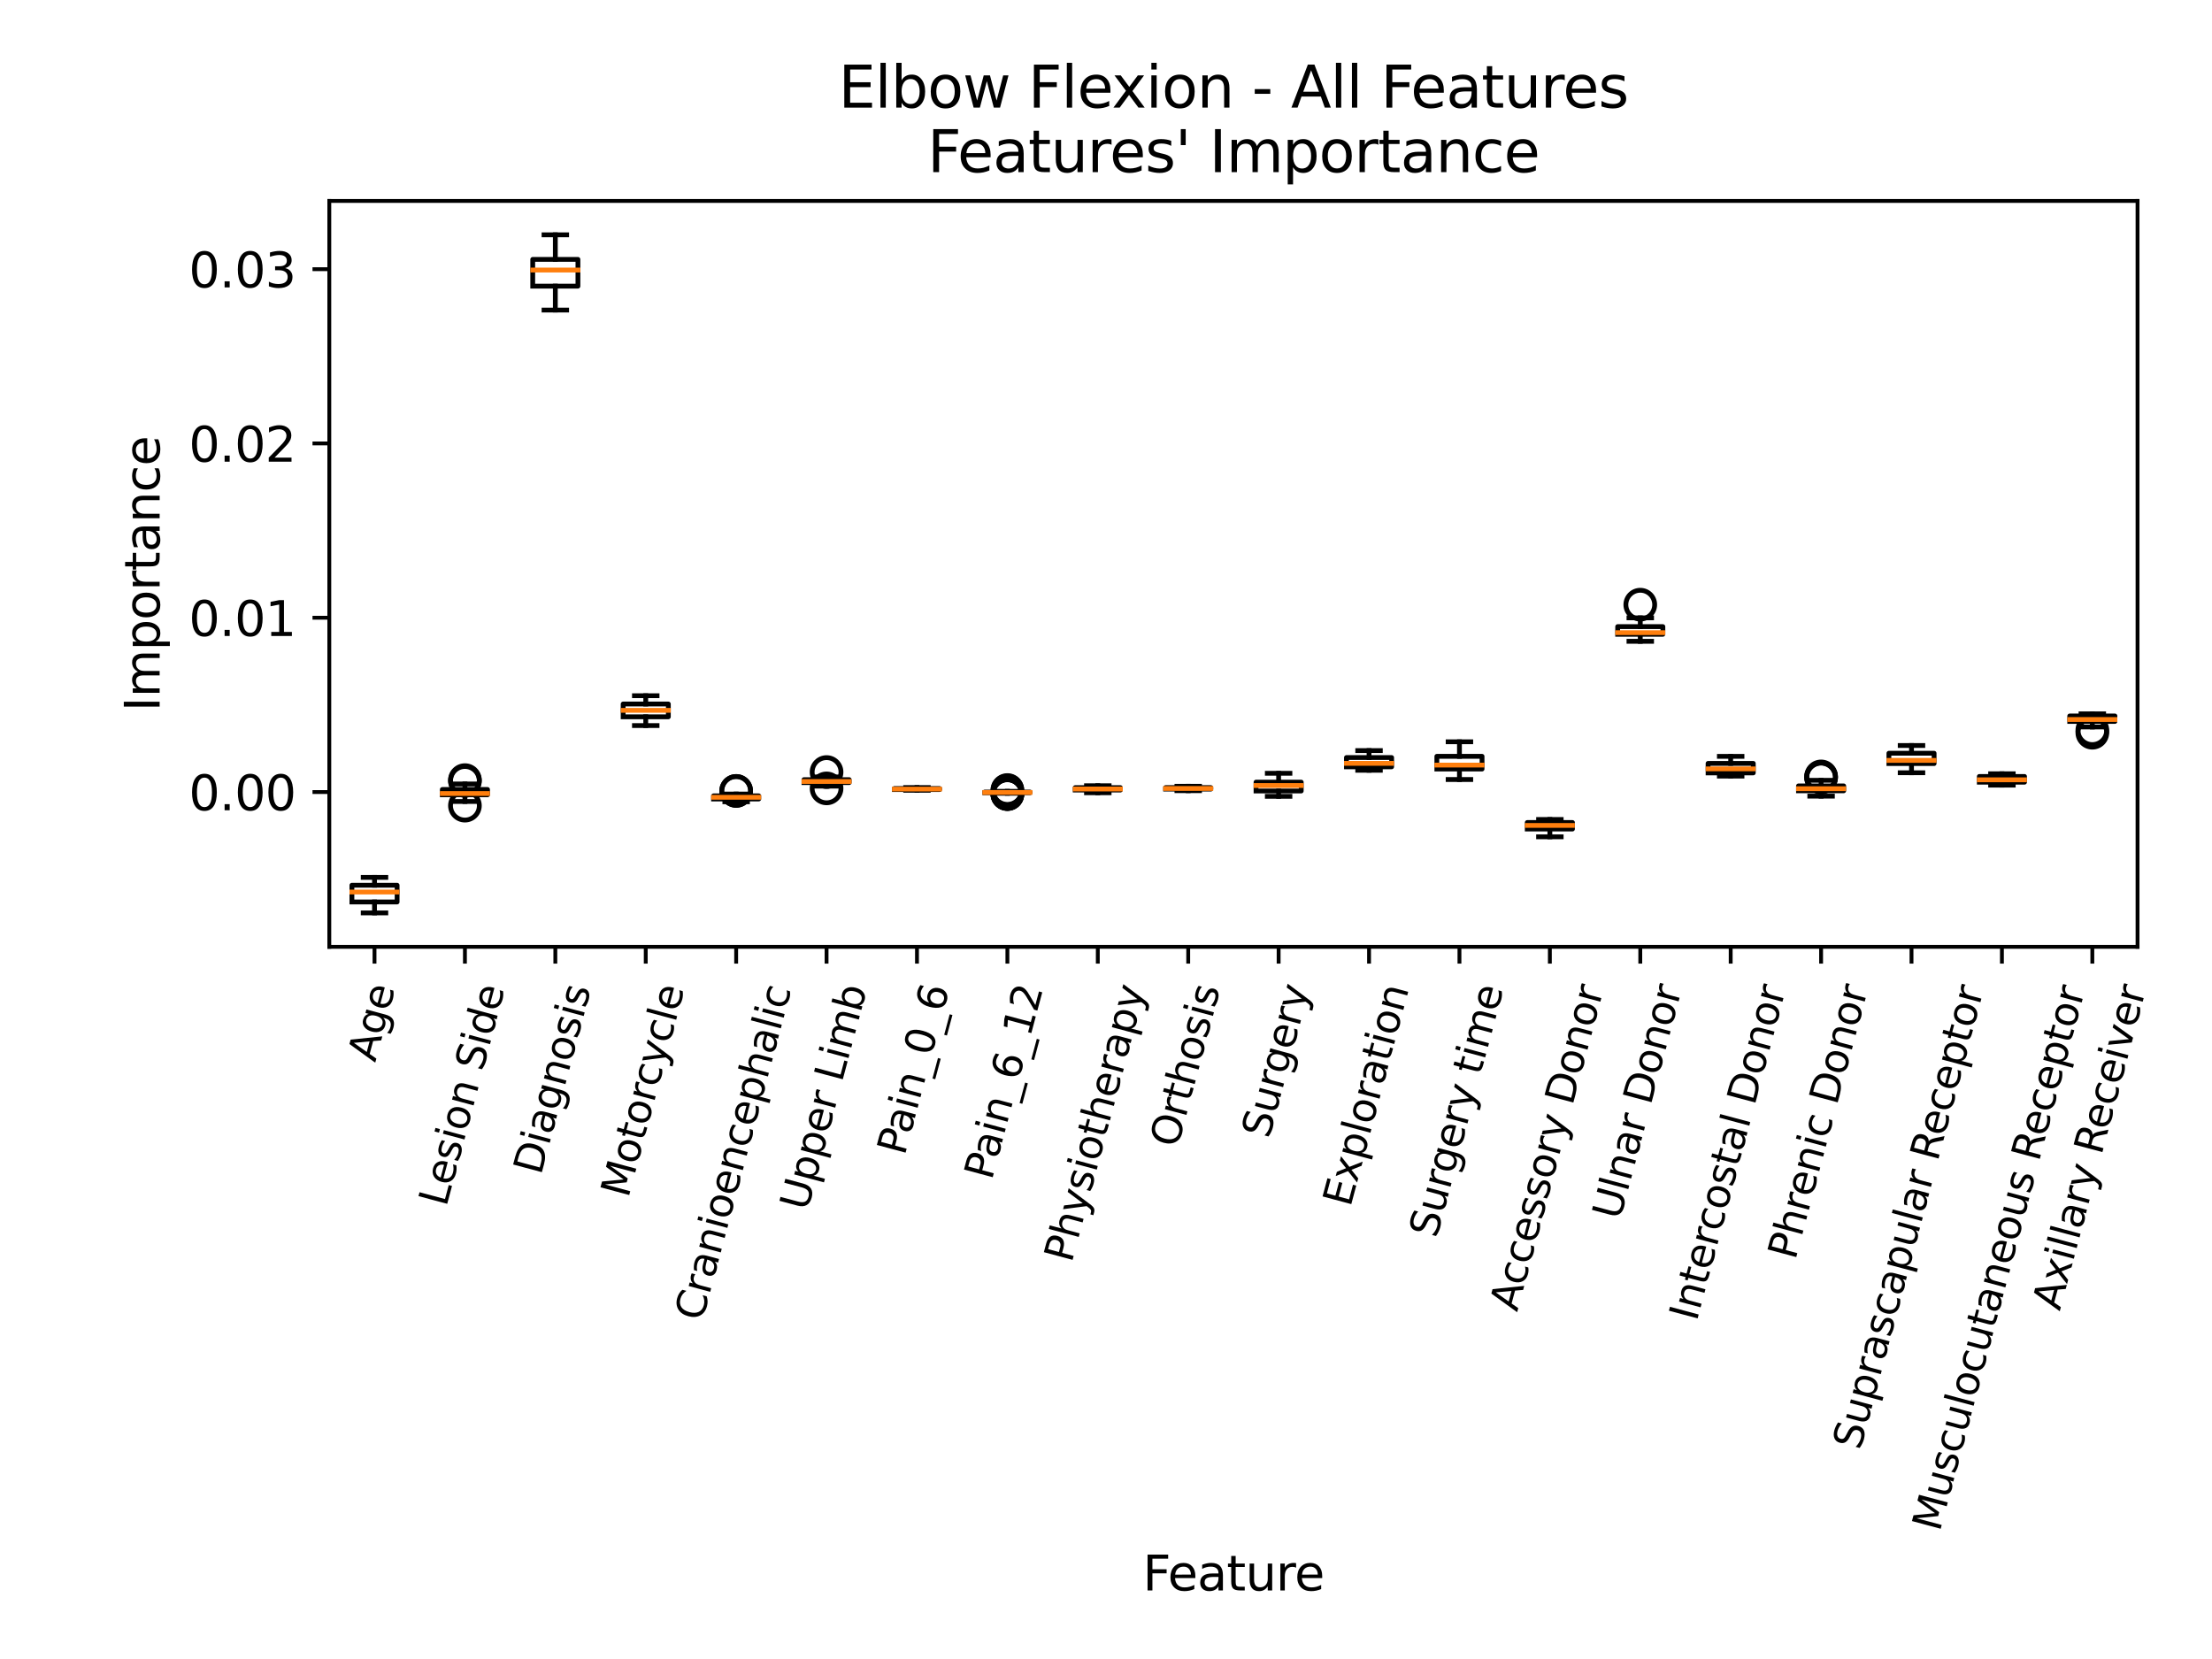 <?xml version="1.0" encoding="utf-8" standalone="no"?>
<!DOCTYPE svg PUBLIC "-//W3C//DTD SVG 1.1//EN"
  "http://www.w3.org/Graphics/SVG/1.1/DTD/svg11.dtd">
<svg xmlns:xlink="http://www.w3.org/1999/xlink" width="460.8pt" height="345.6pt" viewBox="0 0 460.8 345.6" xmlns="http://www.w3.org/2000/svg" version="1.1">
 <defs>
  <style type="text/css">*{stroke-linejoin: round; stroke-linecap: butt}</style>
 </defs>
 <g id="figure_1">
  <g id="patch_1">
   <path d="M 0 345.6 
L 460.8 345.6 
L 460.8 0 
L 0 0 
z
" style="fill: #ffffff"/>
  </g>
  <g id="axes_1">
   <g id="patch_2">
    <path d="M 68.6 197.241 
L 445.288 197.241 
L 445.288 41.856 
L 68.6 41.856 
z
" style="fill: #ffffff"/>
   </g>
   <g id="matplotlib.axis_1">
    <g id="xtick_1">
     <g id="line2d_1">
      <defs>
       <path id="m42c2e89771" d="M 0 0 
L 0 3.5 
" style="stroke: #000000; stroke-width: 0.8"/>
      </defs>
      <g>
       <use xlink:href="#m42c2e89771" x="78.017" y="197.241" style="stroke: #000000; stroke-width: 0.8"/>
      </g>
     </g>
     <g id="text_1">
      <!-- Age -->
      <g transform="translate(78.152 221.442)rotate(-75)scale(0.083 -0.083)">
       <defs>
        <path id="DejaVuSans-41" d="M 2188 4044 
L 1331 1722 
L 3047 1722 
L 2188 4044 
z
M 1831 4666 
L 2547 4666 
L 4325 0 
L 3669 0 
L 3244 1197 
L 1141 1197 
L 716 0 
L 50 0 
L 1831 4666 
z
" transform="scale(0.016)"/>
        <path id="DejaVuSans-67" d="M 2906 1791 
Q 2906 2416 2648 2759 
Q 2391 3103 1925 3103 
Q 1463 3103 1205 2759 
Q 947 2416 947 1791 
Q 947 1169 1205 825 
Q 1463 481 1925 481 
Q 2391 481 2648 825 
Q 2906 1169 2906 1791 
z
M 3481 434 
Q 3481 -459 3084 -895 
Q 2688 -1331 1869 -1331 
Q 1566 -1331 1297 -1286 
Q 1028 -1241 775 -1147 
L 775 -588 
Q 1028 -725 1275 -790 
Q 1522 -856 1778 -856 
Q 2344 -856 2625 -561 
Q 2906 -266 2906 331 
L 2906 616 
Q 2728 306 2450 153 
Q 2172 0 1784 0 
Q 1141 0 747 490 
Q 353 981 353 1791 
Q 353 2603 747 3093 
Q 1141 3584 1784 3584 
Q 2172 3584 2450 3431 
Q 2728 3278 2906 2969 
L 2906 3500 
L 3481 3500 
L 3481 434 
z
" transform="scale(0.016)"/>
        <path id="DejaVuSans-65" d="M 3597 1894 
L 3597 1613 
L 953 1613 
Q 991 1019 1311 708 
Q 1631 397 2203 397 
Q 2534 397 2845 478 
Q 3156 559 3463 722 
L 3463 178 
Q 3153 47 2828 -22 
Q 2503 -91 2169 -91 
Q 1331 -91 842 396 
Q 353 884 353 1716 
Q 353 2575 817 3079 
Q 1281 3584 2069 3584 
Q 2775 3584 3186 3129 
Q 3597 2675 3597 1894 
z
M 3022 2063 
Q 3016 2534 2758 2815 
Q 2500 3097 2075 3097 
Q 1594 3097 1305 2825 
Q 1016 2553 972 2059 
L 3022 2063 
z
" transform="scale(0.016)"/>
       </defs>
       <use xlink:href="#DejaVuSans-41"/>
       <use xlink:href="#DejaVuSans-67" x="68.408"/>
       <use xlink:href="#DejaVuSans-65" x="131.885"/>
      </g>
     </g>
    </g>
    <g id="xtick_2">
     <g id="line2d_2">
      <g>
       <use xlink:href="#m42c2e89771" x="96.852" y="197.241" style="stroke: #000000; stroke-width: 0.8"/>
      </g>
     </g>
     <g id="text_2">
      <!-- Lesion Side -->
      <g transform="translate(92.949 251.581)rotate(-75)scale(0.083 -0.083)">
       <defs>
        <path id="DejaVuSans-4c" d="M 628 4666 
L 1259 4666 
L 1259 531 
L 3531 531 
L 3531 0 
L 628 0 
L 628 4666 
z
" transform="scale(0.016)"/>
        <path id="DejaVuSans-73" d="M 2834 3397 
L 2834 2853 
Q 2591 2978 2328 3040 
Q 2066 3103 1784 3103 
Q 1356 3103 1142 2972 
Q 928 2841 928 2578 
Q 928 2378 1081 2264 
Q 1234 2150 1697 2047 
L 1894 2003 
Q 2506 1872 2764 1633 
Q 3022 1394 3022 966 
Q 3022 478 2636 193 
Q 2250 -91 1575 -91 
Q 1294 -91 989 -36 
Q 684 19 347 128 
L 347 722 
Q 666 556 975 473 
Q 1284 391 1588 391 
Q 1994 391 2212 530 
Q 2431 669 2431 922 
Q 2431 1156 2273 1281 
Q 2116 1406 1581 1522 
L 1381 1569 
Q 847 1681 609 1914 
Q 372 2147 372 2553 
Q 372 3047 722 3315 
Q 1072 3584 1716 3584 
Q 2034 3584 2315 3537 
Q 2597 3491 2834 3397 
z
" transform="scale(0.016)"/>
        <path id="DejaVuSans-69" d="M 603 3500 
L 1178 3500 
L 1178 0 
L 603 0 
L 603 3500 
z
M 603 4863 
L 1178 4863 
L 1178 4134 
L 603 4134 
L 603 4863 
z
" transform="scale(0.016)"/>
        <path id="DejaVuSans-6f" d="M 1959 3097 
Q 1497 3097 1228 2736 
Q 959 2375 959 1747 
Q 959 1119 1226 758 
Q 1494 397 1959 397 
Q 2419 397 2687 759 
Q 2956 1122 2956 1747 
Q 2956 2369 2687 2733 
Q 2419 3097 1959 3097 
z
M 1959 3584 
Q 2709 3584 3137 3096 
Q 3566 2609 3566 1747 
Q 3566 888 3137 398 
Q 2709 -91 1959 -91 
Q 1206 -91 779 398 
Q 353 888 353 1747 
Q 353 2609 779 3096 
Q 1206 3584 1959 3584 
z
" transform="scale(0.016)"/>
        <path id="DejaVuSans-6e" d="M 3513 2113 
L 3513 0 
L 2938 0 
L 2938 2094 
Q 2938 2591 2744 2837 
Q 2550 3084 2163 3084 
Q 1697 3084 1428 2787 
Q 1159 2491 1159 1978 
L 1159 0 
L 581 0 
L 581 3500 
L 1159 3500 
L 1159 2956 
Q 1366 3272 1645 3428 
Q 1925 3584 2291 3584 
Q 2894 3584 3203 3211 
Q 3513 2838 3513 2113 
z
" transform="scale(0.016)"/>
        <path id="DejaVuSans-20" transform="scale(0.016)"/>
        <path id="DejaVuSans-53" d="M 3425 4513 
L 3425 3897 
Q 3066 4069 2747 4153 
Q 2428 4238 2131 4238 
Q 1616 4238 1336 4038 
Q 1056 3838 1056 3469 
Q 1056 3159 1242 3001 
Q 1428 2844 1947 2747 
L 2328 2669 
Q 3034 2534 3370 2195 
Q 3706 1856 3706 1288 
Q 3706 609 3251 259 
Q 2797 -91 1919 -91 
Q 1588 -91 1214 -16 
Q 841 59 441 206 
L 441 856 
Q 825 641 1194 531 
Q 1563 422 1919 422 
Q 2459 422 2753 634 
Q 3047 847 3047 1241 
Q 3047 1584 2836 1778 
Q 2625 1972 2144 2069 
L 1759 2144 
Q 1053 2284 737 2584 
Q 422 2884 422 3419 
Q 422 4038 858 4394 
Q 1294 4750 2059 4750 
Q 2388 4750 2728 4690 
Q 3069 4631 3425 4513 
z
" transform="scale(0.016)"/>
        <path id="DejaVuSans-64" d="M 2906 2969 
L 2906 4863 
L 3481 4863 
L 3481 0 
L 2906 0 
L 2906 525 
Q 2725 213 2448 61 
Q 2172 -91 1784 -91 
Q 1150 -91 751 415 
Q 353 922 353 1747 
Q 353 2572 751 3078 
Q 1150 3584 1784 3584 
Q 2172 3584 2448 3432 
Q 2725 3281 2906 2969 
z
M 947 1747 
Q 947 1113 1208 752 
Q 1469 391 1925 391 
Q 2381 391 2643 752 
Q 2906 1113 2906 1747 
Q 2906 2381 2643 2742 
Q 2381 3103 1925 3103 
Q 1469 3103 1208 2742 
Q 947 2381 947 1747 
z
" transform="scale(0.016)"/>
       </defs>
       <use xlink:href="#DejaVuSans-4c"/>
       <use xlink:href="#DejaVuSans-65" x="53.963"/>
       <use xlink:href="#DejaVuSans-73" x="115.486"/>
       <use xlink:href="#DejaVuSans-69" x="167.586"/>
       <use xlink:href="#DejaVuSans-6f" x="195.369"/>
       <use xlink:href="#DejaVuSans-6e" x="256.551"/>
       <use xlink:href="#DejaVuSans-20" x="319.93"/>
       <use xlink:href="#DejaVuSans-53" x="351.717"/>
       <use xlink:href="#DejaVuSans-69" x="415.193"/>
       <use xlink:href="#DejaVuSans-64" x="442.977"/>
       <use xlink:href="#DejaVuSans-65" x="506.453"/>
      </g>
     </g>
    </g>
    <g id="xtick_3">
     <g id="line2d_3">
      <g>
       <use xlink:href="#m42c2e89771" x="115.686" y="197.241" style="stroke: #000000; stroke-width: 0.8"/>
      </g>
     </g>
     <g id="text_3">
      <!-- Diagnosis -->
      <g transform="translate(112.666 244.99)rotate(-75)scale(0.083 -0.083)">
       <defs>
        <path id="DejaVuSans-44" d="M 1259 4147 
L 1259 519 
L 2022 519 
Q 2988 519 3436 956 
Q 3884 1394 3884 2338 
Q 3884 3275 3436 3711 
Q 2988 4147 2022 4147 
L 1259 4147 
z
M 628 4666 
L 1925 4666 
Q 3281 4666 3915 4102 
Q 4550 3538 4550 2338 
Q 4550 1131 3912 565 
Q 3275 0 1925 0 
L 628 0 
L 628 4666 
z
" transform="scale(0.016)"/>
        <path id="DejaVuSans-61" d="M 2194 1759 
Q 1497 1759 1228 1600 
Q 959 1441 959 1056 
Q 959 750 1161 570 
Q 1363 391 1709 391 
Q 2188 391 2477 730 
Q 2766 1069 2766 1631 
L 2766 1759 
L 2194 1759 
z
M 3341 1997 
L 3341 0 
L 2766 0 
L 2766 531 
Q 2569 213 2275 61 
Q 1981 -91 1556 -91 
Q 1019 -91 701 211 
Q 384 513 384 1019 
Q 384 1609 779 1909 
Q 1175 2209 1959 2209 
L 2766 2209 
L 2766 2266 
Q 2766 2663 2505 2880 
Q 2244 3097 1772 3097 
Q 1472 3097 1187 3025 
Q 903 2953 641 2809 
L 641 3341 
Q 956 3463 1253 3523 
Q 1550 3584 1831 3584 
Q 2591 3584 2966 3190 
Q 3341 2797 3341 1997 
z
" transform="scale(0.016)"/>
       </defs>
       <use xlink:href="#DejaVuSans-44"/>
       <use xlink:href="#DejaVuSans-69" x="77.002"/>
       <use xlink:href="#DejaVuSans-61" x="104.785"/>
       <use xlink:href="#DejaVuSans-67" x="166.064"/>
       <use xlink:href="#DejaVuSans-6e" x="229.541"/>
       <use xlink:href="#DejaVuSans-6f" x="292.92"/>
       <use xlink:href="#DejaVuSans-73" x="354.102"/>
       <use xlink:href="#DejaVuSans-69" x="406.201"/>
       <use xlink:href="#DejaVuSans-73" x="433.984"/>
      </g>
     </g>
    </g>
    <g id="xtick_4">
     <g id="line2d_4">
      <g>
       <use xlink:href="#m42c2e89771" x="134.52" y="197.241" style="stroke: #000000; stroke-width: 0.8"/>
      </g>
     </g>
     <g id="text_4">
      <!-- Motorcycle -->
      <g transform="translate(130.864 249.746)rotate(-75)scale(0.083 -0.083)">
       <defs>
        <path id="DejaVuSans-4d" d="M 628 4666 
L 1569 4666 
L 2759 1491 
L 3956 4666 
L 4897 4666 
L 4897 0 
L 4281 0 
L 4281 4097 
L 3078 897 
L 2444 897 
L 1241 4097 
L 1241 0 
L 628 0 
L 628 4666 
z
" transform="scale(0.016)"/>
        <path id="DejaVuSans-74" d="M 1172 4494 
L 1172 3500 
L 2356 3500 
L 2356 3053 
L 1172 3053 
L 1172 1153 
Q 1172 725 1289 603 
Q 1406 481 1766 481 
L 2356 481 
L 2356 0 
L 1766 0 
Q 1100 0 847 248 
Q 594 497 594 1153 
L 594 3053 
L 172 3053 
L 172 3500 
L 594 3500 
L 594 4494 
L 1172 4494 
z
" transform="scale(0.016)"/>
        <path id="DejaVuSans-72" d="M 2631 2963 
Q 2534 3019 2420 3045 
Q 2306 3072 2169 3072 
Q 1681 3072 1420 2755 
Q 1159 2438 1159 1844 
L 1159 0 
L 581 0 
L 581 3500 
L 1159 3500 
L 1159 2956 
Q 1341 3275 1631 3429 
Q 1922 3584 2338 3584 
Q 2397 3584 2469 3576 
Q 2541 3569 2628 3553 
L 2631 2963 
z
" transform="scale(0.016)"/>
        <path id="DejaVuSans-63" d="M 3122 3366 
L 3122 2828 
Q 2878 2963 2633 3030 
Q 2388 3097 2138 3097 
Q 1578 3097 1268 2742 
Q 959 2388 959 1747 
Q 959 1106 1268 751 
Q 1578 397 2138 397 
Q 2388 397 2633 464 
Q 2878 531 3122 666 
L 3122 134 
Q 2881 22 2623 -34 
Q 2366 -91 2075 -91 
Q 1284 -91 818 406 
Q 353 903 353 1747 
Q 353 2603 823 3093 
Q 1294 3584 2113 3584 
Q 2378 3584 2631 3529 
Q 2884 3475 3122 3366 
z
" transform="scale(0.016)"/>
        <path id="DejaVuSans-79" d="M 2059 -325 
Q 1816 -950 1584 -1140 
Q 1353 -1331 966 -1331 
L 506 -1331 
L 506 -850 
L 844 -850 
Q 1081 -850 1212 -737 
Q 1344 -625 1503 -206 
L 1606 56 
L 191 3500 
L 800 3500 
L 1894 763 
L 2988 3500 
L 3597 3500 
L 2059 -325 
z
" transform="scale(0.016)"/>
        <path id="DejaVuSans-6c" d="M 603 4863 
L 1178 4863 
L 1178 0 
L 603 0 
L 603 4863 
z
" transform="scale(0.016)"/>
       </defs>
       <use xlink:href="#DejaVuSans-4d"/>
       <use xlink:href="#DejaVuSans-6f" x="86.279"/>
       <use xlink:href="#DejaVuSans-74" x="147.461"/>
       <use xlink:href="#DejaVuSans-6f" x="186.67"/>
       <use xlink:href="#DejaVuSans-72" x="247.852"/>
       <use xlink:href="#DejaVuSans-63" x="286.715"/>
       <use xlink:href="#DejaVuSans-79" x="341.695"/>
       <use xlink:href="#DejaVuSans-63" x="400.875"/>
       <use xlink:href="#DejaVuSans-6c" x="455.855"/>
       <use xlink:href="#DejaVuSans-65" x="483.639"/>
      </g>
     </g>
    </g>
    <g id="xtick_5">
     <g id="line2d_5">
      <g>
       <use xlink:href="#m42c2e89771" x="153.355" y="197.241" style="stroke: #000000; stroke-width: 0.8"/>
      </g>
     </g>
     <g id="text_5">
      <!-- Cranioencephalic -->
      <g transform="translate(146.254 275.452)rotate(-75)scale(0.083 -0.083)">
       <defs>
        <path id="DejaVuSans-43" d="M 4122 4306 
L 4122 3641 
Q 3803 3938 3442 4084 
Q 3081 4231 2675 4231 
Q 1875 4231 1450 3742 
Q 1025 3253 1025 2328 
Q 1025 1406 1450 917 
Q 1875 428 2675 428 
Q 3081 428 3442 575 
Q 3803 722 4122 1019 
L 4122 359 
Q 3791 134 3420 21 
Q 3050 -91 2638 -91 
Q 1578 -91 968 557 
Q 359 1206 359 2328 
Q 359 3453 968 4101 
Q 1578 4750 2638 4750 
Q 3056 4750 3426 4639 
Q 3797 4528 4122 4306 
z
" transform="scale(0.016)"/>
        <path id="DejaVuSans-70" d="M 1159 525 
L 1159 -1331 
L 581 -1331 
L 581 3500 
L 1159 3500 
L 1159 2969 
Q 1341 3281 1617 3432 
Q 1894 3584 2278 3584 
Q 2916 3584 3314 3078 
Q 3713 2572 3713 1747 
Q 3713 922 3314 415 
Q 2916 -91 2278 -91 
Q 1894 -91 1617 61 
Q 1341 213 1159 525 
z
M 3116 1747 
Q 3116 2381 2855 2742 
Q 2594 3103 2138 3103 
Q 1681 3103 1420 2742 
Q 1159 2381 1159 1747 
Q 1159 1113 1420 752 
Q 1681 391 2138 391 
Q 2594 391 2855 752 
Q 3116 1113 3116 1747 
z
" transform="scale(0.016)"/>
        <path id="DejaVuSans-68" d="M 3513 2113 
L 3513 0 
L 2938 0 
L 2938 2094 
Q 2938 2591 2744 2837 
Q 2550 3084 2163 3084 
Q 1697 3084 1428 2787 
Q 1159 2491 1159 1978 
L 1159 0 
L 581 0 
L 581 4863 
L 1159 4863 
L 1159 2956 
Q 1366 3272 1645 3428 
Q 1925 3584 2291 3584 
Q 2894 3584 3203 3211 
Q 3513 2838 3513 2113 
z
" transform="scale(0.016)"/>
       </defs>
       <use xlink:href="#DejaVuSans-43"/>
       <use xlink:href="#DejaVuSans-72" x="69.824"/>
       <use xlink:href="#DejaVuSans-61" x="110.938"/>
       <use xlink:href="#DejaVuSans-6e" x="172.217"/>
       <use xlink:href="#DejaVuSans-69" x="235.596"/>
       <use xlink:href="#DejaVuSans-6f" x="263.379"/>
       <use xlink:href="#DejaVuSans-65" x="324.561"/>
       <use xlink:href="#DejaVuSans-6e" x="386.084"/>
       <use xlink:href="#DejaVuSans-63" x="449.463"/>
       <use xlink:href="#DejaVuSans-65" x="504.443"/>
       <use xlink:href="#DejaVuSans-70" x="565.967"/>
       <use xlink:href="#DejaVuSans-68" x="629.443"/>
       <use xlink:href="#DejaVuSans-61" x="692.822"/>
       <use xlink:href="#DejaVuSans-6c" x="754.102"/>
       <use xlink:href="#DejaVuSans-69" x="781.885"/>
       <use xlink:href="#DejaVuSans-63" x="809.668"/>
      </g>
     </g>
    </g>
    <g id="xtick_6">
     <g id="line2d_6">
      <g>
       <use xlink:href="#m42c2e89771" x="172.189" y="197.241" style="stroke: #000000; stroke-width: 0.8"/>
      </g>
     </g>
     <g id="text_6">
      <!-- Upper Limb -->
      <g transform="translate(168.168 252.464)rotate(-75)scale(0.083 -0.083)">
       <defs>
        <path id="DejaVuSans-55" d="M 556 4666 
L 1191 4666 
L 1191 1831 
Q 1191 1081 1462 751 
Q 1734 422 2344 422 
Q 2950 422 3222 751 
Q 3494 1081 3494 1831 
L 3494 4666 
L 4128 4666 
L 4128 1753 
Q 4128 841 3676 375 
Q 3225 -91 2344 -91 
Q 1459 -91 1007 375 
Q 556 841 556 1753 
L 556 4666 
z
" transform="scale(0.016)"/>
        <path id="DejaVuSans-6d" d="M 3328 2828 
Q 3544 3216 3844 3400 
Q 4144 3584 4550 3584 
Q 5097 3584 5394 3201 
Q 5691 2819 5691 2113 
L 5691 0 
L 5113 0 
L 5113 2094 
Q 5113 2597 4934 2840 
Q 4756 3084 4391 3084 
Q 3944 3084 3684 2787 
Q 3425 2491 3425 1978 
L 3425 0 
L 2847 0 
L 2847 2094 
Q 2847 2600 2669 2842 
Q 2491 3084 2119 3084 
Q 1678 3084 1418 2786 
Q 1159 2488 1159 1978 
L 1159 0 
L 581 0 
L 581 3500 
L 1159 3500 
L 1159 2956 
Q 1356 3278 1631 3431 
Q 1906 3584 2284 3584 
Q 2666 3584 2933 3390 
Q 3200 3197 3328 2828 
z
" transform="scale(0.016)"/>
        <path id="DejaVuSans-62" d="M 3116 1747 
Q 3116 2381 2855 2742 
Q 2594 3103 2138 3103 
Q 1681 3103 1420 2742 
Q 1159 2381 1159 1747 
Q 1159 1113 1420 752 
Q 1681 391 2138 391 
Q 2594 391 2855 752 
Q 3116 1113 3116 1747 
z
M 1159 2969 
Q 1341 3281 1617 3432 
Q 1894 3584 2278 3584 
Q 2916 3584 3314 3078 
Q 3713 2572 3713 1747 
Q 3713 922 3314 415 
Q 2916 -91 2278 -91 
Q 1894 -91 1617 61 
Q 1341 213 1159 525 
L 1159 0 
L 581 0 
L 581 4863 
L 1159 4863 
L 1159 2969 
z
" transform="scale(0.016)"/>
       </defs>
       <use xlink:href="#DejaVuSans-55"/>
       <use xlink:href="#DejaVuSans-70" x="73.193"/>
       <use xlink:href="#DejaVuSans-70" x="136.67"/>
       <use xlink:href="#DejaVuSans-65" x="200.146"/>
       <use xlink:href="#DejaVuSans-72" x="261.67"/>
       <use xlink:href="#DejaVuSans-20" x="302.783"/>
       <use xlink:href="#DejaVuSans-4c" x="334.57"/>
       <use xlink:href="#DejaVuSans-69" x="390.283"/>
       <use xlink:href="#DejaVuSans-6d" x="418.066"/>
       <use xlink:href="#DejaVuSans-62" x="515.479"/>
      </g>
     </g>
    </g>
    <g id="xtick_7">
     <g id="line2d_7">
      <g>
       <use xlink:href="#m42c2e89771" x="191.024" y="197.241" style="stroke: #000000; stroke-width: 0.8"/>
      </g>
     </g>
     <g id="text_7">
      <!-- Pain_0_6 -->
      <g transform="translate(188.437 240.919)rotate(-75)scale(0.083 -0.083)">
       <defs>
        <path id="DejaVuSans-50" d="M 1259 4147 
L 1259 2394 
L 2053 2394 
Q 2494 2394 2734 2622 
Q 2975 2850 2975 3272 
Q 2975 3691 2734 3919 
Q 2494 4147 2053 4147 
L 1259 4147 
z
M 628 4666 
L 2053 4666 
Q 2838 4666 3239 4311 
Q 3641 3956 3641 3272 
Q 3641 2581 3239 2228 
Q 2838 1875 2053 1875 
L 1259 1875 
L 1259 0 
L 628 0 
L 628 4666 
z
" transform="scale(0.016)"/>
        <path id="DejaVuSans-5f" d="M 3263 -1063 
L 3263 -1509 
L -63 -1509 
L -63 -1063 
L 3263 -1063 
z
" transform="scale(0.016)"/>
        <path id="DejaVuSans-30" d="M 2034 4250 
Q 1547 4250 1301 3770 
Q 1056 3291 1056 2328 
Q 1056 1369 1301 889 
Q 1547 409 2034 409 
Q 2525 409 2770 889 
Q 3016 1369 3016 2328 
Q 3016 3291 2770 3770 
Q 2525 4250 2034 4250 
z
M 2034 4750 
Q 2819 4750 3233 4129 
Q 3647 3509 3647 2328 
Q 3647 1150 3233 529 
Q 2819 -91 2034 -91 
Q 1250 -91 836 529 
Q 422 1150 422 2328 
Q 422 3509 836 4129 
Q 1250 4750 2034 4750 
z
" transform="scale(0.016)"/>
        <path id="DejaVuSans-36" d="M 2113 2584 
Q 1688 2584 1439 2293 
Q 1191 2003 1191 1497 
Q 1191 994 1439 701 
Q 1688 409 2113 409 
Q 2538 409 2786 701 
Q 3034 994 3034 1497 
Q 3034 2003 2786 2293 
Q 2538 2584 2113 2584 
z
M 3366 4563 
L 3366 3988 
Q 3128 4100 2886 4159 
Q 2644 4219 2406 4219 
Q 1781 4219 1451 3797 
Q 1122 3375 1075 2522 
Q 1259 2794 1537 2939 
Q 1816 3084 2150 3084 
Q 2853 3084 3261 2657 
Q 3669 2231 3669 1497 
Q 3669 778 3244 343 
Q 2819 -91 2113 -91 
Q 1303 -91 875 529 
Q 447 1150 447 2328 
Q 447 3434 972 4092 
Q 1497 4750 2381 4750 
Q 2619 4750 2861 4703 
Q 3103 4656 3366 4563 
z
" transform="scale(0.016)"/>
       </defs>
       <use xlink:href="#DejaVuSans-50"/>
       <use xlink:href="#DejaVuSans-61" x="55.803"/>
       <use xlink:href="#DejaVuSans-69" x="117.082"/>
       <use xlink:href="#DejaVuSans-6e" x="144.865"/>
       <use xlink:href="#DejaVuSans-5f" x="208.244"/>
       <use xlink:href="#DejaVuSans-30" x="258.244"/>
       <use xlink:href="#DejaVuSans-5f" x="321.867"/>
       <use xlink:href="#DejaVuSans-36" x="371.867"/>
      </g>
     </g>
    </g>
    <g id="xtick_8">
     <g id="line2d_8">
      <g>
       <use xlink:href="#m42c2e89771" x="209.858" y="197.241" style="stroke: #000000; stroke-width: 0.8"/>
      </g>
     </g>
     <g id="text_8">
      <!-- Pain_6_12 -->
      <g transform="translate(206.586 246.038)rotate(-75)scale(0.083 -0.083)">
       <defs>
        <path id="DejaVuSans-31" d="M 794 531 
L 1825 531 
L 1825 4091 
L 703 3866 
L 703 4441 
L 1819 4666 
L 2450 4666 
L 2450 531 
L 3481 531 
L 3481 0 
L 794 0 
L 794 531 
z
" transform="scale(0.016)"/>
        <path id="DejaVuSans-32" d="M 1228 531 
L 3431 531 
L 3431 0 
L 469 0 
L 469 531 
Q 828 903 1448 1529 
Q 2069 2156 2228 2338 
Q 2531 2678 2651 2914 
Q 2772 3150 2772 3378 
Q 2772 3750 2511 3984 
Q 2250 4219 1831 4219 
Q 1534 4219 1204 4116 
Q 875 4013 500 3803 
L 500 4441 
Q 881 4594 1212 4672 
Q 1544 4750 1819 4750 
Q 2544 4750 2975 4387 
Q 3406 4025 3406 3419 
Q 3406 3131 3298 2873 
Q 3191 2616 2906 2266 
Q 2828 2175 2409 1742 
Q 1991 1309 1228 531 
z
" transform="scale(0.016)"/>
       </defs>
       <use xlink:href="#DejaVuSans-50"/>
       <use xlink:href="#DejaVuSans-61" x="55.803"/>
       <use xlink:href="#DejaVuSans-69" x="117.082"/>
       <use xlink:href="#DejaVuSans-6e" x="144.865"/>
       <use xlink:href="#DejaVuSans-5f" x="208.244"/>
       <use xlink:href="#DejaVuSans-36" x="258.244"/>
       <use xlink:href="#DejaVuSans-5f" x="321.867"/>
       <use xlink:href="#DejaVuSans-31" x="371.867"/>
       <use xlink:href="#DejaVuSans-32" x="435.49"/>
      </g>
     </g>
    </g>
    <g id="xtick_9">
     <g id="line2d_9">
      <g>
       <use xlink:href="#m42c2e89771" x="228.692" y="197.241" style="stroke: #000000; stroke-width: 0.8"/>
      </g>
     </g>
     <g id="text_9">
      <!-- Physiotherapy -->
      <g transform="translate(223.226 263.256)rotate(-75)scale(0.083 -0.083)">
       <use xlink:href="#DejaVuSans-50"/>
       <use xlink:href="#DejaVuSans-68" x="60.303"/>
       <use xlink:href="#DejaVuSans-79" x="123.682"/>
       <use xlink:href="#DejaVuSans-73" x="182.861"/>
       <use xlink:href="#DejaVuSans-69" x="234.961"/>
       <use xlink:href="#DejaVuSans-6f" x="262.744"/>
       <use xlink:href="#DejaVuSans-74" x="323.926"/>
       <use xlink:href="#DejaVuSans-68" x="363.135"/>
       <use xlink:href="#DejaVuSans-65" x="426.514"/>
       <use xlink:href="#DejaVuSans-72" x="488.037"/>
       <use xlink:href="#DejaVuSans-61" x="529.15"/>
       <use xlink:href="#DejaVuSans-70" x="590.43"/>
       <use xlink:href="#DejaVuSans-79" x="653.906"/>
      </g>
     </g>
    </g>
    <g id="xtick_10">
     <g id="line2d_10">
      <g>
       <use xlink:href="#m42c2e89771" x="247.527" y="197.241" style="stroke: #000000; stroke-width: 0.8"/>
      </g>
     </g>
     <g id="text_10">
      <!-- Orthosis -->
      <g transform="translate(245.267 239.316)rotate(-75)scale(0.083 -0.083)">
       <defs>
        <path id="DejaVuSans-4f" d="M 2522 4238 
Q 1834 4238 1429 3725 
Q 1025 3213 1025 2328 
Q 1025 1447 1429 934 
Q 1834 422 2522 422 
Q 3209 422 3611 934 
Q 4013 1447 4013 2328 
Q 4013 3213 3611 3725 
Q 3209 4238 2522 4238 
z
M 2522 4750 
Q 3503 4750 4090 4092 
Q 4678 3434 4678 2328 
Q 4678 1225 4090 567 
Q 3503 -91 2522 -91 
Q 1538 -91 948 565 
Q 359 1222 359 2328 
Q 359 3434 948 4092 
Q 1538 4750 2522 4750 
z
" transform="scale(0.016)"/>
       </defs>
       <use xlink:href="#DejaVuSans-4f"/>
       <use xlink:href="#DejaVuSans-72" x="78.711"/>
       <use xlink:href="#DejaVuSans-74" x="119.824"/>
       <use xlink:href="#DejaVuSans-68" x="159.033"/>
       <use xlink:href="#DejaVuSans-6f" x="222.412"/>
       <use xlink:href="#DejaVuSans-73" x="283.594"/>
       <use xlink:href="#DejaVuSans-69" x="335.693"/>
       <use xlink:href="#DejaVuSans-73" x="363.477"/>
      </g>
     </g>
    </g>
    <g id="xtick_11">
     <g id="line2d_11">
      <g>
       <use xlink:href="#m42c2e89771" x="266.361" y="197.241" style="stroke: #000000; stroke-width: 0.8"/>
      </g>
     </g>
     <g id="text_11">
      <!-- Surgery -->
      <g transform="translate(264.361 237.382)rotate(-75)scale(0.083 -0.083)">
       <defs>
        <path id="DejaVuSans-75" d="M 544 1381 
L 544 3500 
L 1119 3500 
L 1119 1403 
Q 1119 906 1312 657 
Q 1506 409 1894 409 
Q 2359 409 2629 706 
Q 2900 1003 2900 1516 
L 2900 3500 
L 3475 3500 
L 3475 0 
L 2900 0 
L 2900 538 
Q 2691 219 2414 64 
Q 2138 -91 1772 -91 
Q 1169 -91 856 284 
Q 544 659 544 1381 
z
M 1991 3584 
L 1991 3584 
z
" transform="scale(0.016)"/>
       </defs>
       <use xlink:href="#DejaVuSans-53"/>
       <use xlink:href="#DejaVuSans-75" x="63.477"/>
       <use xlink:href="#DejaVuSans-72" x="126.855"/>
       <use xlink:href="#DejaVuSans-67" x="166.219"/>
       <use xlink:href="#DejaVuSans-65" x="229.695"/>
       <use xlink:href="#DejaVuSans-72" x="291.219"/>
       <use xlink:href="#DejaVuSans-79" x="332.332"/>
      </g>
     </g>
    </g>
    <g id="xtick_12">
     <g id="line2d_12">
      <g>
       <use xlink:href="#m42c2e89771" x="285.196" y="197.241" style="stroke: #000000; stroke-width: 0.8"/>
      </g>
     </g>
     <g id="text_12">
      <!-- Exploration -->
      <g transform="translate(281.285 251.643)rotate(-75)scale(0.083 -0.083)">
       <defs>
        <path id="DejaVuSans-45" d="M 628 4666 
L 3578 4666 
L 3578 4134 
L 1259 4134 
L 1259 2753 
L 3481 2753 
L 3481 2222 
L 1259 2222 
L 1259 531 
L 3634 531 
L 3634 0 
L 628 0 
L 628 4666 
z
" transform="scale(0.016)"/>
        <path id="DejaVuSans-78" d="M 3513 3500 
L 2247 1797 
L 3578 0 
L 2900 0 
L 1881 1375 
L 863 0 
L 184 0 
L 1544 1831 
L 300 3500 
L 978 3500 
L 1906 2253 
L 2834 3500 
L 3513 3500 
z
" transform="scale(0.016)"/>
       </defs>
       <use xlink:href="#DejaVuSans-45"/>
       <use xlink:href="#DejaVuSans-78" x="63.184"/>
       <use xlink:href="#DejaVuSans-70" x="122.363"/>
       <use xlink:href="#DejaVuSans-6c" x="185.84"/>
       <use xlink:href="#DejaVuSans-6f" x="213.623"/>
       <use xlink:href="#DejaVuSans-72" x="274.805"/>
       <use xlink:href="#DejaVuSans-61" x="315.918"/>
       <use xlink:href="#DejaVuSans-74" x="377.197"/>
       <use xlink:href="#DejaVuSans-69" x="416.406"/>
       <use xlink:href="#DejaVuSans-6f" x="444.189"/>
       <use xlink:href="#DejaVuSans-6e" x="505.371"/>
      </g>
     </g>
    </g>
    <g id="xtick_13">
     <g id="line2d_13">
      <g>
       <use xlink:href="#m42c2e89771" x="304.03" y="197.241" style="stroke: #000000; stroke-width: 0.8"/>
      </g>
     </g>
     <g id="text_13">
      <!-- Surgery time -->
      <g transform="translate(299.252 258.118)rotate(-75)scale(0.083 -0.083)">
       <use xlink:href="#DejaVuSans-53"/>
       <use xlink:href="#DejaVuSans-75" x="63.477"/>
       <use xlink:href="#DejaVuSans-72" x="126.855"/>
       <use xlink:href="#DejaVuSans-67" x="166.219"/>
       <use xlink:href="#DejaVuSans-65" x="229.695"/>
       <use xlink:href="#DejaVuSans-72" x="291.219"/>
       <use xlink:href="#DejaVuSans-79" x="332.332"/>
       <use xlink:href="#DejaVuSans-20" x="391.512"/>
       <use xlink:href="#DejaVuSans-74" x="423.299"/>
       <use xlink:href="#DejaVuSans-69" x="462.508"/>
       <use xlink:href="#DejaVuSans-6d" x="490.291"/>
       <use xlink:href="#DejaVuSans-65" x="587.703"/>
      </g>
     </g>
    </g>
    <g id="xtick_14">
     <g id="line2d_14">
      <g>
       <use xlink:href="#m42c2e89771" x="322.864" y="197.241" style="stroke: #000000; stroke-width: 0.8"/>
      </g>
     </g>
     <g id="text_14">
      <!-- Accessory Donor -->
      <g transform="translate(316.035 273.424)rotate(-75)scale(0.083 -0.083)">
       <use xlink:href="#DejaVuSans-41"/>
       <use xlink:href="#DejaVuSans-63" x="66.658"/>
       <use xlink:href="#DejaVuSans-63" x="121.639"/>
       <use xlink:href="#DejaVuSans-65" x="176.619"/>
       <use xlink:href="#DejaVuSans-73" x="238.143"/>
       <use xlink:href="#DejaVuSans-73" x="290.242"/>
       <use xlink:href="#DejaVuSans-6f" x="342.342"/>
       <use xlink:href="#DejaVuSans-72" x="403.523"/>
       <use xlink:href="#DejaVuSans-79" x="444.637"/>
       <use xlink:href="#DejaVuSans-20" x="503.816"/>
       <use xlink:href="#DejaVuSans-44" x="535.604"/>
       <use xlink:href="#DejaVuSans-6f" x="612.605"/>
       <use xlink:href="#DejaVuSans-6e" x="673.787"/>
       <use xlink:href="#DejaVuSans-6f" x="737.166"/>
       <use xlink:href="#DejaVuSans-72" x="798.348"/>
      </g>
     </g>
    </g>
    <g id="xtick_15">
     <g id="line2d_15">
      <g>
       <use xlink:href="#m42c2e89771" x="341.699" y="197.241" style="stroke: #000000; stroke-width: 0.8"/>
      </g>
     </g>
     <g id="text_15">
      <!-- Ulnar Donor -->
      <g transform="translate(337.426 254.347)rotate(-75)scale(0.083 -0.083)">
       <use xlink:href="#DejaVuSans-55"/>
       <use xlink:href="#DejaVuSans-6c" x="73.193"/>
       <use xlink:href="#DejaVuSans-6e" x="100.977"/>
       <use xlink:href="#DejaVuSans-61" x="164.355"/>
       <use xlink:href="#DejaVuSans-72" x="225.635"/>
       <use xlink:href="#DejaVuSans-20" x="266.748"/>
       <use xlink:href="#DejaVuSans-44" x="298.535"/>
       <use xlink:href="#DejaVuSans-6f" x="375.537"/>
       <use xlink:href="#DejaVuSans-6e" x="436.719"/>
       <use xlink:href="#DejaVuSans-6f" x="500.098"/>
       <use xlink:href="#DejaVuSans-72" x="561.279"/>
      </g>
     </g>
    </g>
    <g id="xtick_16">
     <g id="line2d_16">
      <g>
       <use xlink:href="#m42c2e89771" x="360.533" y="197.241" style="stroke: #000000; stroke-width: 0.8"/>
      </g>
     </g>
     <g id="text_16">
      <!-- Intercostal Donor -->
      <g transform="translate(353.433 275.45)rotate(-75)scale(0.083 -0.083)">
       <defs>
        <path id="DejaVuSans-49" d="M 628 4666 
L 1259 4666 
L 1259 0 
L 628 0 
L 628 4666 
z
" transform="scale(0.016)"/>
       </defs>
       <use xlink:href="#DejaVuSans-49"/>
       <use xlink:href="#DejaVuSans-6e" x="29.492"/>
       <use xlink:href="#DejaVuSans-74" x="92.871"/>
       <use xlink:href="#DejaVuSans-65" x="132.08"/>
       <use xlink:href="#DejaVuSans-72" x="193.604"/>
       <use xlink:href="#DejaVuSans-63" x="232.467"/>
       <use xlink:href="#DejaVuSans-6f" x="287.447"/>
       <use xlink:href="#DejaVuSans-73" x="348.629"/>
       <use xlink:href="#DejaVuSans-74" x="400.729"/>
       <use xlink:href="#DejaVuSans-61" x="439.938"/>
       <use xlink:href="#DejaVuSans-6c" x="501.217"/>
       <use xlink:href="#DejaVuSans-20" x="529"/>
       <use xlink:href="#DejaVuSans-44" x="560.787"/>
       <use xlink:href="#DejaVuSans-6f" x="637.789"/>
       <use xlink:href="#DejaVuSans-6e" x="698.971"/>
       <use xlink:href="#DejaVuSans-6f" x="762.35"/>
       <use xlink:href="#DejaVuSans-72" x="823.531"/>
      </g>
     </g>
    </g>
    <g id="xtick_17">
     <g id="line2d_17">
      <g>
       <use xlink:href="#m42c2e89771" x="379.368" y="197.241" style="stroke: #000000; stroke-width: 0.8"/>
      </g>
     </g>
     <g id="text_17">
      <!-- Phrenic Donor -->
      <g transform="translate(373.979 262.672)rotate(-75)scale(0.083 -0.083)">
       <use xlink:href="#DejaVuSans-50"/>
       <use xlink:href="#DejaVuSans-68" x="60.303"/>
       <use xlink:href="#DejaVuSans-72" x="123.682"/>
       <use xlink:href="#DejaVuSans-65" x="162.545"/>
       <use xlink:href="#DejaVuSans-6e" x="224.068"/>
       <use xlink:href="#DejaVuSans-69" x="287.447"/>
       <use xlink:href="#DejaVuSans-63" x="315.23"/>
       <use xlink:href="#DejaVuSans-20" x="370.211"/>
       <use xlink:href="#DejaVuSans-44" x="401.998"/>
       <use xlink:href="#DejaVuSans-6f" x="479"/>
       <use xlink:href="#DejaVuSans-6e" x="540.182"/>
       <use xlink:href="#DejaVuSans-6f" x="603.561"/>
       <use xlink:href="#DejaVuSans-72" x="664.742"/>
      </g>
     </g>
    </g>
    <g id="xtick_18">
     <g id="line2d_18">
      <g>
       <use xlink:href="#m42c2e89771" x="398.202" y="197.241" style="stroke: #000000; stroke-width: 0.8"/>
      </g>
     </g>
     <g id="text_18">
      <!-- Suprascapular Receptor -->
      <g transform="translate(387.509 302.266)rotate(-75)scale(0.083 -0.083)">
       <defs>
        <path id="DejaVuSans-52" d="M 2841 2188 
Q 3044 2119 3236 1894 
Q 3428 1669 3622 1275 
L 4263 0 
L 3584 0 
L 2988 1197 
Q 2756 1666 2539 1819 
Q 2322 1972 1947 1972 
L 1259 1972 
L 1259 0 
L 628 0 
L 628 4666 
L 2053 4666 
Q 2853 4666 3247 4331 
Q 3641 3997 3641 3322 
Q 3641 2881 3436 2590 
Q 3231 2300 2841 2188 
z
M 1259 4147 
L 1259 2491 
L 2053 2491 
Q 2509 2491 2742 2702 
Q 2975 2913 2975 3322 
Q 2975 3731 2742 3939 
Q 2509 4147 2053 4147 
L 1259 4147 
z
" transform="scale(0.016)"/>
       </defs>
       <use xlink:href="#DejaVuSans-53"/>
       <use xlink:href="#DejaVuSans-75" x="63.477"/>
       <use xlink:href="#DejaVuSans-70" x="126.855"/>
       <use xlink:href="#DejaVuSans-72" x="190.332"/>
       <use xlink:href="#DejaVuSans-61" x="231.445"/>
       <use xlink:href="#DejaVuSans-73" x="292.725"/>
       <use xlink:href="#DejaVuSans-63" x="344.824"/>
       <use xlink:href="#DejaVuSans-61" x="399.805"/>
       <use xlink:href="#DejaVuSans-70" x="461.084"/>
       <use xlink:href="#DejaVuSans-75" x="524.561"/>
       <use xlink:href="#DejaVuSans-6c" x="587.939"/>
       <use xlink:href="#DejaVuSans-61" x="615.723"/>
       <use xlink:href="#DejaVuSans-72" x="677.002"/>
       <use xlink:href="#DejaVuSans-20" x="718.115"/>
       <use xlink:href="#DejaVuSans-52" x="749.902"/>
       <use xlink:href="#DejaVuSans-65" x="814.885"/>
       <use xlink:href="#DejaVuSans-63" x="876.408"/>
       <use xlink:href="#DejaVuSans-65" x="931.389"/>
       <use xlink:href="#DejaVuSans-70" x="992.912"/>
       <use xlink:href="#DejaVuSans-74" x="1056.389"/>
       <use xlink:href="#DejaVuSans-6f" x="1095.598"/>
       <use xlink:href="#DejaVuSans-72" x="1156.779"/>
      </g>
     </g>
    </g>
    <g id="xtick_19">
     <g id="line2d_19">
      <g>
       <use xlink:href="#m42c2e89771" x="417.036" y="197.241" style="stroke: #000000; stroke-width: 0.8"/>
      </g>
     </g>
     <g id="text_19">
      <!-- Musculocutaneous Receptor -->
      <g transform="translate(404.065 319.272)rotate(-75)scale(0.083 -0.083)">
       <use xlink:href="#DejaVuSans-4d"/>
       <use xlink:href="#DejaVuSans-75" x="86.279"/>
       <use xlink:href="#DejaVuSans-73" x="149.658"/>
       <use xlink:href="#DejaVuSans-63" x="201.758"/>
       <use xlink:href="#DejaVuSans-75" x="256.738"/>
       <use xlink:href="#DejaVuSans-6c" x="320.117"/>
       <use xlink:href="#DejaVuSans-6f" x="347.9"/>
       <use xlink:href="#DejaVuSans-63" x="409.082"/>
       <use xlink:href="#DejaVuSans-75" x="464.062"/>
       <use xlink:href="#DejaVuSans-74" x="527.441"/>
       <use xlink:href="#DejaVuSans-61" x="566.65"/>
       <use xlink:href="#DejaVuSans-6e" x="627.93"/>
       <use xlink:href="#DejaVuSans-65" x="691.309"/>
       <use xlink:href="#DejaVuSans-6f" x="752.832"/>
       <use xlink:href="#DejaVuSans-75" x="814.014"/>
       <use xlink:href="#DejaVuSans-73" x="877.393"/>
       <use xlink:href="#DejaVuSans-20" x="929.492"/>
       <use xlink:href="#DejaVuSans-52" x="961.279"/>
       <use xlink:href="#DejaVuSans-65" x="1026.262"/>
       <use xlink:href="#DejaVuSans-63" x="1087.785"/>
       <use xlink:href="#DejaVuSans-65" x="1142.766"/>
       <use xlink:href="#DejaVuSans-70" x="1204.289"/>
       <use xlink:href="#DejaVuSans-74" x="1267.766"/>
       <use xlink:href="#DejaVuSans-6f" x="1306.975"/>
       <use xlink:href="#DejaVuSans-72" x="1368.156"/>
      </g>
     </g>
    </g>
    <g id="xtick_20">
     <g id="line2d_20">
      <g>
       <use xlink:href="#m42c2e89771" x="435.871" y="197.241" style="stroke: #000000; stroke-width: 0.8"/>
      </g>
     </g>
     <g id="text_20">
      <!-- Axillary Receiver -->
      <g transform="translate(429.069 273.22)rotate(-75)scale(0.083 -0.083)">
       <defs>
        <path id="DejaVuSans-76" d="M 191 3500 
L 800 3500 
L 1894 563 
L 2988 3500 
L 3597 3500 
L 2284 0 
L 1503 0 
L 191 3500 
z
" transform="scale(0.016)"/>
       </defs>
       <use xlink:href="#DejaVuSans-41"/>
       <use xlink:href="#DejaVuSans-78" x="68.408"/>
       <use xlink:href="#DejaVuSans-69" x="127.588"/>
       <use xlink:href="#DejaVuSans-6c" x="155.371"/>
       <use xlink:href="#DejaVuSans-6c" x="183.154"/>
       <use xlink:href="#DejaVuSans-61" x="210.938"/>
       <use xlink:href="#DejaVuSans-72" x="272.217"/>
       <use xlink:href="#DejaVuSans-79" x="313.33"/>
       <use xlink:href="#DejaVuSans-20" x="372.51"/>
       <use xlink:href="#DejaVuSans-52" x="404.297"/>
       <use xlink:href="#DejaVuSans-65" x="469.279"/>
       <use xlink:href="#DejaVuSans-63" x="530.803"/>
       <use xlink:href="#DejaVuSans-65" x="585.783"/>
       <use xlink:href="#DejaVuSans-69" x="647.307"/>
       <use xlink:href="#DejaVuSans-76" x="675.09"/>
       <use xlink:href="#DejaVuSans-65" x="734.27"/>
       <use xlink:href="#DejaVuSans-72" x="795.793"/>
      </g>
     </g>
    </g>
    <g id="text_21">
     <!-- Feature -->
     <g transform="translate(238.054 331.319)scale(0.1 -0.1)">
      <defs>
       <path id="DejaVuSans-46" d="M 628 4666 
L 3309 4666 
L 3309 4134 
L 1259 4134 
L 1259 2759 
L 3109 2759 
L 3109 2228 
L 1259 2228 
L 1259 0 
L 628 0 
L 628 4666 
z
" transform="scale(0.016)"/>
      </defs>
      <use xlink:href="#DejaVuSans-46"/>
      <use xlink:href="#DejaVuSans-65" x="52.02"/>
      <use xlink:href="#DejaVuSans-61" x="113.543"/>
      <use xlink:href="#DejaVuSans-74" x="174.822"/>
      <use xlink:href="#DejaVuSans-75" x="214.031"/>
      <use xlink:href="#DejaVuSans-72" x="277.41"/>
      <use xlink:href="#DejaVuSans-65" x="316.273"/>
     </g>
    </g>
   </g>
   <g id="matplotlib.axis_2">
    <g id="ytick_1">
     <g id="line2d_21">
      <defs>
       <path id="mbc41c66d3c" d="M 0 0 
L -3.5 0 
" style="stroke: #000000; stroke-width: 0.8"/>
      </defs>
      <g>
       <use xlink:href="#mbc41c66d3c" x="68.6" y="164.992" style="stroke: #000000; stroke-width: 0.8"/>
      </g>
     </g>
     <g id="text_22">
      <!-- 0.00 -->
      <g transform="translate(39.334 168.791)scale(0.1 -0.1)">
       <defs>
        <path id="DejaVuSans-2e" d="M 684 794 
L 1344 794 
L 1344 0 
L 684 0 
L 684 794 
z
" transform="scale(0.016)"/>
       </defs>
       <use xlink:href="#DejaVuSans-30"/>
       <use xlink:href="#DejaVuSans-2e" x="63.623"/>
       <use xlink:href="#DejaVuSans-30" x="95.41"/>
       <use xlink:href="#DejaVuSans-30" x="159.033"/>
      </g>
     </g>
    </g>
    <g id="ytick_2">
     <g id="line2d_22">
      <g>
       <use xlink:href="#mbc41c66d3c" x="68.6" y="128.685" style="stroke: #000000; stroke-width: 0.8"/>
      </g>
     </g>
     <g id="text_23">
      <!-- 0.01 -->
      <g transform="translate(39.334 132.485)scale(0.1 -0.1)">
       <use xlink:href="#DejaVuSans-30"/>
       <use xlink:href="#DejaVuSans-2e" x="63.623"/>
       <use xlink:href="#DejaVuSans-30" x="95.41"/>
       <use xlink:href="#DejaVuSans-31" x="159.033"/>
      </g>
     </g>
    </g>
    <g id="ytick_3">
     <g id="line2d_23">
      <g>
       <use xlink:href="#mbc41c66d3c" x="68.6" y="92.379" style="stroke: #000000; stroke-width: 0.8"/>
      </g>
     </g>
     <g id="text_24">
      <!-- 0.02 -->
      <g transform="translate(39.334 96.178)scale(0.1 -0.1)">
       <use xlink:href="#DejaVuSans-30"/>
       <use xlink:href="#DejaVuSans-2e" x="63.623"/>
       <use xlink:href="#DejaVuSans-30" x="95.41"/>
       <use xlink:href="#DejaVuSans-32" x="159.033"/>
      </g>
     </g>
    </g>
    <g id="ytick_4">
     <g id="line2d_24">
      <g>
       <use xlink:href="#mbc41c66d3c" x="68.6" y="56.072" style="stroke: #000000; stroke-width: 0.8"/>
      </g>
     </g>
     <g id="text_25">
      <!-- 0.03 -->
      <g transform="translate(39.334 59.871)scale(0.1 -0.1)">
       <defs>
        <path id="DejaVuSans-33" d="M 2597 2516 
Q 3050 2419 3304 2112 
Q 3559 1806 3559 1356 
Q 3559 666 3084 287 
Q 2609 -91 1734 -91 
Q 1441 -91 1130 -33 
Q 819 25 488 141 
L 488 750 
Q 750 597 1062 519 
Q 1375 441 1716 441 
Q 2309 441 2620 675 
Q 2931 909 2931 1356 
Q 2931 1769 2642 2001 
Q 2353 2234 1838 2234 
L 1294 2234 
L 1294 2753 
L 1863 2753 
Q 2328 2753 2575 2939 
Q 2822 3125 2822 3475 
Q 2822 3834 2567 4026 
Q 2313 4219 1838 4219 
Q 1578 4219 1281 4162 
Q 984 4106 628 3988 
L 628 4550 
Q 988 4650 1302 4700 
Q 1616 4750 1894 4750 
Q 2613 4750 3031 4423 
Q 3450 4097 3450 3541 
Q 3450 3153 3228 2886 
Q 3006 2619 2597 2516 
z
" transform="scale(0.016)"/>
       </defs>
       <use xlink:href="#DejaVuSans-30"/>
       <use xlink:href="#DejaVuSans-2e" x="63.623"/>
       <use xlink:href="#DejaVuSans-30" x="95.41"/>
       <use xlink:href="#DejaVuSans-33" x="159.033"/>
      </g>
     </g>
    </g>
    <g id="text_26">
     <!-- Importance -->
     <g transform="translate(33.255 148.202)rotate(-90)scale(0.1 -0.1)">
      <use xlink:href="#DejaVuSans-49"/>
      <use xlink:href="#DejaVuSans-6d" x="29.492"/>
      <use xlink:href="#DejaVuSans-70" x="126.904"/>
      <use xlink:href="#DejaVuSans-6f" x="190.381"/>
      <use xlink:href="#DejaVuSans-72" x="251.562"/>
      <use xlink:href="#DejaVuSans-74" x="292.676"/>
      <use xlink:href="#DejaVuSans-61" x="331.885"/>
      <use xlink:href="#DejaVuSans-6e" x="393.164"/>
      <use xlink:href="#DejaVuSans-63" x="456.543"/>
      <use xlink:href="#DejaVuSans-65" x="511.523"/>
     </g>
    </g>
   </g>
   <g id="line2d_25">
    <path d="M 73.309 187.898 
L 82.726 187.898 
L 82.726 184.412 
L 73.309 184.412 
L 73.309 187.898 
" clip-path="url(#pb4315194c1)" style="fill: none; stroke: #000000; stroke-linecap: square"/>
   </g>
   <g id="line2d_26">
    <path d="M 78.017 187.898 
L 78.017 190.178 
" clip-path="url(#pb4315194c1)" style="fill: none; stroke: #000000; stroke-linecap: square"/>
   </g>
   <g id="line2d_27">
    <path d="M 78.017 184.412 
L 78.017 182.78 
" clip-path="url(#pb4315194c1)" style="fill: none; stroke: #000000; stroke-linecap: square"/>
   </g>
   <g id="line2d_28">
    <path d="M 75.663 190.178 
L 80.371 190.178 
" clip-path="url(#pb4315194c1)" style="fill: none; stroke: #000000; stroke-linecap: square"/>
   </g>
   <g id="line2d_29">
    <path d="M 75.663 182.78 
L 80.371 182.78 
" clip-path="url(#pb4315194c1)" style="fill: none; stroke: #000000; stroke-linecap: square"/>
   </g>
   <g id="line2d_30"/>
   <g id="line2d_31">
    <path d="M 92.143 165.572 
L 101.56 165.572 
L 101.56 164.463 
L 92.143 164.463 
L 92.143 165.572 
" clip-path="url(#pb4315194c1)" style="fill: none; stroke: #000000; stroke-linecap: square"/>
   </g>
   <g id="line2d_32">
    <path d="M 96.852 165.572 
L 96.852 166.959 
" clip-path="url(#pb4315194c1)" style="fill: none; stroke: #000000; stroke-linecap: square"/>
   </g>
   <g id="line2d_33">
    <path d="M 96.852 164.463 
L 96.852 163.318 
" clip-path="url(#pb4315194c1)" style="fill: none; stroke: #000000; stroke-linecap: square"/>
   </g>
   <g id="line2d_34">
    <path d="M 94.497 166.959 
L 99.206 166.959 
" clip-path="url(#pb4315194c1)" style="fill: none; stroke: #000000; stroke-linecap: square"/>
   </g>
   <g id="line2d_35">
    <path d="M 94.497 163.318 
L 99.206 163.318 
" clip-path="url(#pb4315194c1)" style="fill: none; stroke: #000000; stroke-linecap: square"/>
   </g>
   <g id="line2d_36">
    <defs>
     <path id="m5ad057f33e" d="M 0 3 
C 0.796 3 1.559 2.684 2.121 2.121 
C 2.684 1.559 3 0.796 3 0 
C 3 -0.796 2.684 -1.559 2.121 -2.121 
C 1.559 -2.684 0.796 -3 0 -3 
C -0.796 -3 -1.559 -2.684 -2.121 -2.121 
C -2.684 -1.559 -3 -0.796 -3 0 
C -3 0.796 -2.684 1.559 -2.121 2.121 
C -1.559 2.684 -0.796 3 0 3 
z
" style="stroke: #000000"/>
    </defs>
    <g clip-path="url(#pb4315194c1)">
     <use xlink:href="#m5ad057f33e" x="96.852" y="167.831" style="fill-opacity: 0; stroke: #000000"/>
     <use xlink:href="#m5ad057f33e" x="96.852" y="162.673" style="fill-opacity: 0; stroke: #000000"/>
     <use xlink:href="#m5ad057f33e" x="96.852" y="162.513" style="fill-opacity: 0; stroke: #000000"/>
    </g>
   </g>
   <g id="line2d_37">
    <path d="M 110.977 59.609 
L 120.395 59.609 
L 120.395 54.037 
L 110.977 54.037 
L 110.977 59.609 
" clip-path="url(#pb4315194c1)" style="fill: none; stroke: #000000; stroke-linecap: square"/>
   </g>
   <g id="line2d_38">
    <path d="M 115.686 59.609 
L 115.686 64.594 
" clip-path="url(#pb4315194c1)" style="fill: none; stroke: #000000; stroke-linecap: square"/>
   </g>
   <g id="line2d_39">
    <path d="M 115.686 54.037 
L 115.686 48.919 
" clip-path="url(#pb4315194c1)" style="fill: none; stroke: #000000; stroke-linecap: square"/>
   </g>
   <g id="line2d_40">
    <path d="M 113.332 64.594 
L 118.04 64.594 
" clip-path="url(#pb4315194c1)" style="fill: none; stroke: #000000; stroke-linecap: square"/>
   </g>
   <g id="line2d_41">
    <path d="M 113.332 48.919 
L 118.04 48.919 
" clip-path="url(#pb4315194c1)" style="fill: none; stroke: #000000; stroke-linecap: square"/>
   </g>
   <g id="line2d_42"/>
   <g id="line2d_43">
    <path d="M 129.812 149.323 
L 139.229 149.323 
L 139.229 146.656 
L 129.812 146.656 
L 129.812 149.323 
" clip-path="url(#pb4315194c1)" style="fill: none; stroke: #000000; stroke-linecap: square"/>
   </g>
   <g id="line2d_44">
    <path d="M 134.52 149.323 
L 134.52 151.151 
" clip-path="url(#pb4315194c1)" style="fill: none; stroke: #000000; stroke-linecap: square"/>
   </g>
   <g id="line2d_45">
    <path d="M 134.52 146.656 
L 134.52 144.93 
" clip-path="url(#pb4315194c1)" style="fill: none; stroke: #000000; stroke-linecap: square"/>
   </g>
   <g id="line2d_46">
    <path d="M 132.166 151.151 
L 136.875 151.151 
" clip-path="url(#pb4315194c1)" style="fill: none; stroke: #000000; stroke-linecap: square"/>
   </g>
   <g id="line2d_47">
    <path d="M 132.166 144.93 
L 136.875 144.93 
" clip-path="url(#pb4315194c1)" style="fill: none; stroke: #000000; stroke-linecap: square"/>
   </g>
   <g id="line2d_48"/>
   <g id="line2d_49">
    <path d="M 148.646 166.441 
L 158.063 166.441 
L 158.063 165.79 
L 148.646 165.79 
L 148.646 166.441 
" clip-path="url(#pb4315194c1)" style="fill: none; stroke: #000000; stroke-linecap: square"/>
   </g>
   <g id="line2d_50">
    <path d="M 153.355 166.441 
L 153.355 167.021 
" clip-path="url(#pb4315194c1)" style="fill: none; stroke: #000000; stroke-linecap: square"/>
   </g>
   <g id="line2d_51">
    <path d="M 153.355 165.79 
L 153.355 165.418 
" clip-path="url(#pb4315194c1)" style="fill: none; stroke: #000000; stroke-linecap: square"/>
   </g>
   <g id="line2d_52">
    <path d="M 151 167.021 
L 155.709 167.021 
" clip-path="url(#pb4315194c1)" style="fill: none; stroke: #000000; stroke-linecap: square"/>
   </g>
   <g id="line2d_53">
    <path d="M 151 165.418 
L 155.709 165.418 
" clip-path="url(#pb4315194c1)" style="fill: none; stroke: #000000; stroke-linecap: square"/>
   </g>
   <g id="line2d_54">
    <g clip-path="url(#pb4315194c1)">
     <use xlink:href="#m5ad057f33e" x="153.355" y="164.766" style="fill-opacity: 0; stroke: #000000"/>
     <use xlink:href="#m5ad057f33e" x="153.355" y="164.76" style="fill-opacity: 0; stroke: #000000"/>
    </g>
   </g>
   <g id="line2d_55">
    <path d="M 167.481 163.032 
L 176.898 163.032 
L 176.898 162.413 
L 167.481 162.413 
L 167.481 163.032 
" clip-path="url(#pb4315194c1)" style="fill: none; stroke: #000000; stroke-linecap: square"/>
   </g>
   <g id="line2d_56">
    <path d="M 172.189 163.032 
L 172.189 163.764 
" clip-path="url(#pb4315194c1)" style="fill: none; stroke: #000000; stroke-linecap: square"/>
   </g>
   <g id="line2d_57">
    <path d="M 172.189 162.413 
L 172.189 161.85 
" clip-path="url(#pb4315194c1)" style="fill: none; stroke: #000000; stroke-linecap: square"/>
   </g>
   <g id="line2d_58">
    <path d="M 169.835 163.764 
L 174.543 163.764 
" clip-path="url(#pb4315194c1)" style="fill: none; stroke: #000000; stroke-linecap: square"/>
   </g>
   <g id="line2d_59">
    <path d="M 169.835 161.85 
L 174.543 161.85 
" clip-path="url(#pb4315194c1)" style="fill: none; stroke: #000000; stroke-linecap: square"/>
   </g>
   <g id="line2d_60">
    <g clip-path="url(#pb4315194c1)">
     <use xlink:href="#m5ad057f33e" x="172.189" y="164.236" style="fill-opacity: 0; stroke: #000000"/>
     <use xlink:href="#m5ad057f33e" x="172.189" y="160.83" style="fill-opacity: 0; stroke: #000000"/>
    </g>
   </g>
   <g id="line2d_61">
    <path d="M 186.315 164.474 
L 195.732 164.474 
L 195.732 164.265 
L 186.315 164.265 
L 186.315 164.474 
" clip-path="url(#pb4315194c1)" style="fill: none; stroke: #000000; stroke-linecap: square"/>
   </g>
   <g id="line2d_62">
    <path d="M 191.024 164.474 
L 191.024 164.624 
" clip-path="url(#pb4315194c1)" style="fill: none; stroke: #000000; stroke-linecap: square"/>
   </g>
   <g id="line2d_63">
    <path d="M 191.024 164.265 
L 191.024 164.065 
" clip-path="url(#pb4315194c1)" style="fill: none; stroke: #000000; stroke-linecap: square"/>
   </g>
   <g id="line2d_64">
    <path d="M 188.669 164.624 
L 193.378 164.624 
" clip-path="url(#pb4315194c1)" style="fill: none; stroke: #000000; stroke-linecap: square"/>
   </g>
   <g id="line2d_65">
    <path d="M 188.669 164.065 
L 193.378 164.065 
" clip-path="url(#pb4315194c1)" style="fill: none; stroke: #000000; stroke-linecap: square"/>
   </g>
   <g id="line2d_66"/>
   <g id="line2d_67">
    <path d="M 205.149 165.145 
L 214.567 165.145 
L 214.567 165.001 
L 205.149 165.001 
L 205.149 165.145 
" clip-path="url(#pb4315194c1)" style="fill: none; stroke: #000000; stroke-linecap: square"/>
   </g>
   <g id="line2d_68">
    <path d="M 209.858 165.145 
L 209.858 165.257 
" clip-path="url(#pb4315194c1)" style="fill: none; stroke: #000000; stroke-linecap: square"/>
   </g>
   <g id="line2d_69">
    <path d="M 209.858 165.001 
L 209.858 164.854 
" clip-path="url(#pb4315194c1)" style="fill: none; stroke: #000000; stroke-linecap: square"/>
   </g>
   <g id="line2d_70">
    <path d="M 207.504 165.257 
L 212.212 165.257 
" clip-path="url(#pb4315194c1)" style="fill: none; stroke: #000000; stroke-linecap: square"/>
   </g>
   <g id="line2d_71">
    <path d="M 207.504 164.854 
L 212.212 164.854 
" clip-path="url(#pb4315194c1)" style="fill: none; stroke: #000000; stroke-linecap: square"/>
   </g>
   <g id="line2d_72">
    <g clip-path="url(#pb4315194c1)">
     <use xlink:href="#m5ad057f33e" x="209.858" y="165.388" style="fill-opacity: 0; stroke: #000000"/>
     <use xlink:href="#m5ad057f33e" x="209.858" y="165.438" style="fill-opacity: 0; stroke: #000000"/>
     <use xlink:href="#m5ad057f33e" x="209.858" y="165.386" style="fill-opacity: 0; stroke: #000000"/>
     <use xlink:href="#m5ad057f33e" x="209.858" y="165.37" style="fill-opacity: 0; stroke: #000000"/>
     <use xlink:href="#m5ad057f33e" x="209.858" y="164.579" style="fill-opacity: 0; stroke: #000000"/>
     <use xlink:href="#m5ad057f33e" x="209.858" y="164.682" style="fill-opacity: 0; stroke: #000000"/>
    </g>
   </g>
   <g id="line2d_73">
    <path d="M 223.984 164.578 
L 233.401 164.578 
L 233.401 164.081 
L 223.984 164.081 
L 223.984 164.578 
" clip-path="url(#pb4315194c1)" style="fill: none; stroke: #000000; stroke-linecap: square"/>
   </g>
   <g id="line2d_74">
    <path d="M 228.692 164.578 
L 228.692 165.142 
" clip-path="url(#pb4315194c1)" style="fill: none; stroke: #000000; stroke-linecap: square"/>
   </g>
   <g id="line2d_75">
    <path d="M 228.692 164.081 
L 228.692 163.688 
" clip-path="url(#pb4315194c1)" style="fill: none; stroke: #000000; stroke-linecap: square"/>
   </g>
   <g id="line2d_76">
    <path d="M 226.338 165.142 
L 231.047 165.142 
" clip-path="url(#pb4315194c1)" style="fill: none; stroke: #000000; stroke-linecap: square"/>
   </g>
   <g id="line2d_77">
    <path d="M 226.338 163.688 
L 231.047 163.688 
" clip-path="url(#pb4315194c1)" style="fill: none; stroke: #000000; stroke-linecap: square"/>
   </g>
   <g id="line2d_78"/>
   <g id="line2d_79">
    <path d="M 242.818 164.383 
L 252.235 164.383 
L 252.235 164.071 
L 242.818 164.071 
L 242.818 164.383 
" clip-path="url(#pb4315194c1)" style="fill: none; stroke: #000000; stroke-linecap: square"/>
   </g>
   <g id="line2d_80">
    <path d="M 247.527 164.383 
L 247.527 164.707 
" clip-path="url(#pb4315194c1)" style="fill: none; stroke: #000000; stroke-linecap: square"/>
   </g>
   <g id="line2d_81">
    <path d="M 247.527 164.071 
L 247.527 163.798 
" clip-path="url(#pb4315194c1)" style="fill: none; stroke: #000000; stroke-linecap: square"/>
   </g>
   <g id="line2d_82">
    <path d="M 245.172 164.707 
L 249.881 164.707 
" clip-path="url(#pb4315194c1)" style="fill: none; stroke: #000000; stroke-linecap: square"/>
   </g>
   <g id="line2d_83">
    <path d="M 245.172 163.798 
L 249.881 163.798 
" clip-path="url(#pb4315194c1)" style="fill: none; stroke: #000000; stroke-linecap: square"/>
   </g>
   <g id="line2d_84"/>
   <g id="line2d_85">
    <path d="M 261.653 164.776 
L 271.07 164.776 
L 271.07 162.936 
L 261.653 162.936 
L 261.653 164.776 
" clip-path="url(#pb4315194c1)" style="fill: none; stroke: #000000; stroke-linecap: square"/>
   </g>
   <g id="line2d_86">
    <path d="M 266.361 164.776 
L 266.361 165.897 
" clip-path="url(#pb4315194c1)" style="fill: none; stroke: #000000; stroke-linecap: square"/>
   </g>
   <g id="line2d_87">
    <path d="M 266.361 162.936 
L 266.361 161.086 
" clip-path="url(#pb4315194c1)" style="fill: none; stroke: #000000; stroke-linecap: square"/>
   </g>
   <g id="line2d_88">
    <path d="M 264.007 165.897 
L 268.715 165.897 
" clip-path="url(#pb4315194c1)" style="fill: none; stroke: #000000; stroke-linecap: square"/>
   </g>
   <g id="line2d_89">
    <path d="M 264.007 161.086 
L 268.715 161.086 
" clip-path="url(#pb4315194c1)" style="fill: none; stroke: #000000; stroke-linecap: square"/>
   </g>
   <g id="line2d_90"/>
   <g id="line2d_91">
    <path d="M 280.487 159.742 
L 289.904 159.742 
L 289.904 157.812 
L 280.487 157.812 
L 280.487 159.742 
" clip-path="url(#pb4315194c1)" style="fill: none; stroke: #000000; stroke-linecap: square"/>
   </g>
   <g id="line2d_92">
    <path d="M 285.196 159.742 
L 285.196 160.466 
" clip-path="url(#pb4315194c1)" style="fill: none; stroke: #000000; stroke-linecap: square"/>
   </g>
   <g id="line2d_93">
    <path d="M 285.196 157.812 
L 285.196 156.367 
" clip-path="url(#pb4315194c1)" style="fill: none; stroke: #000000; stroke-linecap: square"/>
   </g>
   <g id="line2d_94">
    <path d="M 282.841 160.466 
L 287.55 160.466 
" clip-path="url(#pb4315194c1)" style="fill: none; stroke: #000000; stroke-linecap: square"/>
   </g>
   <g id="line2d_95">
    <path d="M 282.841 156.367 
L 287.55 156.367 
" clip-path="url(#pb4315194c1)" style="fill: none; stroke: #000000; stroke-linecap: square"/>
   </g>
   <g id="line2d_96"/>
   <g id="line2d_97">
    <path d="M 299.321 160.201 
L 308.739 160.201 
L 308.739 157.558 
L 299.321 157.558 
L 299.321 160.201 
" clip-path="url(#pb4315194c1)" style="fill: none; stroke: #000000; stroke-linecap: square"/>
   </g>
   <g id="line2d_98">
    <path d="M 304.03 160.201 
L 304.03 162.387 
" clip-path="url(#pb4315194c1)" style="fill: none; stroke: #000000; stroke-linecap: square"/>
   </g>
   <g id="line2d_99">
    <path d="M 304.03 157.558 
L 304.03 154.528 
" clip-path="url(#pb4315194c1)" style="fill: none; stroke: #000000; stroke-linecap: square"/>
   </g>
   <g id="line2d_100">
    <path d="M 301.676 162.387 
L 306.384 162.387 
" clip-path="url(#pb4315194c1)" style="fill: none; stroke: #000000; stroke-linecap: square"/>
   </g>
   <g id="line2d_101">
    <path d="M 301.676 154.528 
L 306.384 154.528 
" clip-path="url(#pb4315194c1)" style="fill: none; stroke: #000000; stroke-linecap: square"/>
   </g>
   <g id="line2d_102"/>
   <g id="line2d_103">
    <path d="M 318.156 172.701 
L 327.573 172.701 
L 327.573 171.344 
L 318.156 171.344 
L 318.156 172.701 
" clip-path="url(#pb4315194c1)" style="fill: none; stroke: #000000; stroke-linecap: square"/>
   </g>
   <g id="line2d_104">
    <path d="M 322.864 172.701 
L 322.864 174.327 
" clip-path="url(#pb4315194c1)" style="fill: none; stroke: #000000; stroke-linecap: square"/>
   </g>
   <g id="line2d_105">
    <path d="M 322.864 171.344 
L 322.864 170.717 
" clip-path="url(#pb4315194c1)" style="fill: none; stroke: #000000; stroke-linecap: square"/>
   </g>
   <g id="line2d_106">
    <path d="M 320.51 174.327 
L 325.219 174.327 
" clip-path="url(#pb4315194c1)" style="fill: none; stroke: #000000; stroke-linecap: square"/>
   </g>
   <g id="line2d_107">
    <path d="M 320.51 170.717 
L 325.219 170.717 
" clip-path="url(#pb4315194c1)" style="fill: none; stroke: #000000; stroke-linecap: square"/>
   </g>
   <g id="line2d_108"/>
   <g id="line2d_109">
    <path d="M 336.99 132.134 
L 346.407 132.134 
L 346.407 130.536 
L 336.99 130.536 
L 336.99 132.134 
" clip-path="url(#pb4315194c1)" style="fill: none; stroke: #000000; stroke-linecap: square"/>
   </g>
   <g id="line2d_110">
    <path d="M 341.699 132.134 
L 341.699 133.596 
" clip-path="url(#pb4315194c1)" style="fill: none; stroke: #000000; stroke-linecap: square"/>
   </g>
   <g id="line2d_111">
    <path d="M 341.699 130.536 
L 341.699 128.712 
" clip-path="url(#pb4315194c1)" style="fill: none; stroke: #000000; stroke-linecap: square"/>
   </g>
   <g id="line2d_112">
    <path d="M 339.344 133.596 
L 344.053 133.596 
" clip-path="url(#pb4315194c1)" style="fill: none; stroke: #000000; stroke-linecap: square"/>
   </g>
   <g id="line2d_113">
    <path d="M 339.344 128.712 
L 344.053 128.712 
" clip-path="url(#pb4315194c1)" style="fill: none; stroke: #000000; stroke-linecap: square"/>
   </g>
   <g id="line2d_114">
    <g clip-path="url(#pb4315194c1)">
     <use xlink:href="#m5ad057f33e" x="341.699" y="125.965" style="fill-opacity: 0; stroke: #000000"/>
    </g>
   </g>
   <g id="line2d_115">
    <path d="M 355.825 161.011 
L 365.242 161.011 
L 365.242 159.029 
L 355.825 159.029 
L 355.825 161.011 
" clip-path="url(#pb4315194c1)" style="fill: none; stroke: #000000; stroke-linecap: square"/>
   </g>
   <g id="line2d_116">
    <path d="M 360.533 161.011 
L 360.533 161.677 
" clip-path="url(#pb4315194c1)" style="fill: none; stroke: #000000; stroke-linecap: square"/>
   </g>
   <g id="line2d_117">
    <path d="M 360.533 159.029 
L 360.533 157.563 
" clip-path="url(#pb4315194c1)" style="fill: none; stroke: #000000; stroke-linecap: square"/>
   </g>
   <g id="line2d_118">
    <path d="M 358.179 161.677 
L 362.887 161.677 
" clip-path="url(#pb4315194c1)" style="fill: none; stroke: #000000; stroke-linecap: square"/>
   </g>
   <g id="line2d_119">
    <path d="M 358.179 157.563 
L 362.887 157.563 
" clip-path="url(#pb4315194c1)" style="fill: none; stroke: #000000; stroke-linecap: square"/>
   </g>
   <g id="line2d_120"/>
   <g id="line2d_121">
    <path d="M 374.659 164.737 
L 384.076 164.737 
L 384.076 163.719 
L 374.659 163.719 
L 374.659 164.737 
" clip-path="url(#pb4315194c1)" style="fill: none; stroke: #000000; stroke-linecap: square"/>
   </g>
   <g id="line2d_122">
    <path d="M 379.368 164.737 
L 379.368 165.853 
" clip-path="url(#pb4315194c1)" style="fill: none; stroke: #000000; stroke-linecap: square"/>
   </g>
   <g id="line2d_123">
    <path d="M 379.368 163.719 
L 379.368 162.548 
" clip-path="url(#pb4315194c1)" style="fill: none; stroke: #000000; stroke-linecap: square"/>
   </g>
   <g id="line2d_124">
    <path d="M 377.013 165.853 
L 381.722 165.853 
" clip-path="url(#pb4315194c1)" style="fill: none; stroke: #000000; stroke-linecap: square"/>
   </g>
   <g id="line2d_125">
    <path d="M 377.013 162.548 
L 381.722 162.548 
" clip-path="url(#pb4315194c1)" style="fill: none; stroke: #000000; stroke-linecap: square"/>
   </g>
   <g id="line2d_126">
    <g clip-path="url(#pb4315194c1)">
     <use xlink:href="#m5ad057f33e" x="379.368" y="161.966" style="fill-opacity: 0; stroke: #000000"/>
     <use xlink:href="#m5ad057f33e" x="379.368" y="161.931" style="fill-opacity: 0; stroke: #000000"/>
     <use xlink:href="#m5ad057f33e" x="379.368" y="161.738" style="fill-opacity: 0; stroke: #000000"/>
    </g>
   </g>
   <g id="line2d_127">
    <path d="M 393.493 159.064 
L 402.911 159.064 
L 402.911 156.915 
L 393.493 156.915 
L 393.493 159.064 
" clip-path="url(#pb4315194c1)" style="fill: none; stroke: #000000; stroke-linecap: square"/>
   </g>
   <g id="line2d_128">
    <path d="M 398.202 159.064 
L 398.202 160.98 
" clip-path="url(#pb4315194c1)" style="fill: none; stroke: #000000; stroke-linecap: square"/>
   </g>
   <g id="line2d_129">
    <path d="M 398.202 156.915 
L 398.202 155.302 
" clip-path="url(#pb4315194c1)" style="fill: none; stroke: #000000; stroke-linecap: square"/>
   </g>
   <g id="line2d_130">
    <path d="M 395.848 160.98 
L 400.556 160.98 
" clip-path="url(#pb4315194c1)" style="fill: none; stroke: #000000; stroke-linecap: square"/>
   </g>
   <g id="line2d_131">
    <path d="M 395.848 155.302 
L 400.556 155.302 
" clip-path="url(#pb4315194c1)" style="fill: none; stroke: #000000; stroke-linecap: square"/>
   </g>
   <g id="line2d_132"/>
   <g id="line2d_133">
    <path d="M 412.328 162.941 
L 421.745 162.941 
L 421.745 161.751 
L 412.328 161.751 
L 412.328 162.941 
" clip-path="url(#pb4315194c1)" style="fill: none; stroke: #000000; stroke-linecap: square"/>
   </g>
   <g id="line2d_134">
    <path d="M 417.036 162.941 
L 417.036 163.556 
" clip-path="url(#pb4315194c1)" style="fill: none; stroke: #000000; stroke-linecap: square"/>
   </g>
   <g id="line2d_135">
    <path d="M 417.036 161.751 
L 417.036 161.185 
" clip-path="url(#pb4315194c1)" style="fill: none; stroke: #000000; stroke-linecap: square"/>
   </g>
   <g id="line2d_136">
    <path d="M 414.682 163.556 
L 419.391 163.556 
" clip-path="url(#pb4315194c1)" style="fill: none; stroke: #000000; stroke-linecap: square"/>
   </g>
   <g id="line2d_137">
    <path d="M 414.682 161.185 
L 419.391 161.185 
" clip-path="url(#pb4315194c1)" style="fill: none; stroke: #000000; stroke-linecap: square"/>
   </g>
   <g id="line2d_138"/>
   <g id="line2d_139">
    <path d="M 431.162 150.287 
L 440.579 150.287 
L 440.579 149.151 
L 431.162 149.151 
L 431.162 150.287 
" clip-path="url(#pb4315194c1)" style="fill: none; stroke: #000000; stroke-linecap: square"/>
   </g>
   <g id="line2d_140">
    <path d="M 435.871 150.287 
L 435.871 151.447 
" clip-path="url(#pb4315194c1)" style="fill: none; stroke: #000000; stroke-linecap: square"/>
   </g>
   <g id="line2d_141">
    <path d="M 435.871 149.151 
L 435.871 148.708 
" clip-path="url(#pb4315194c1)" style="fill: none; stroke: #000000; stroke-linecap: square"/>
   </g>
   <g id="line2d_142">
    <path d="M 433.516 151.447 
L 438.225 151.447 
" clip-path="url(#pb4315194c1)" style="fill: none; stroke: #000000; stroke-linecap: square"/>
   </g>
   <g id="line2d_143">
    <path d="M 433.516 148.708 
L 438.225 148.708 
" clip-path="url(#pb4315194c1)" style="fill: none; stroke: #000000; stroke-linecap: square"/>
   </g>
   <g id="line2d_144">
    <g clip-path="url(#pb4315194c1)">
     <use xlink:href="#m5ad057f33e" x="435.871" y="152.112" style="fill-opacity: 0; stroke: #000000"/>
     <use xlink:href="#m5ad057f33e" x="435.871" y="152.642" style="fill-opacity: 0; stroke: #000000"/>
    </g>
   </g>
   <g id="line2d_145">
    <path d="M 73.309 185.822 
L 82.726 185.822 
" clip-path="url(#pb4315194c1)" style="fill: none; stroke: #ff7f0e; stroke-linecap: square"/>
   </g>
   <g id="line2d_146">
    <path d="M 92.143 165.306 
L 101.56 165.306 
" clip-path="url(#pb4315194c1)" style="fill: none; stroke: #ff7f0e; stroke-linecap: square"/>
   </g>
   <g id="line2d_147">
    <path d="M 110.977 56.253 
L 120.395 56.253 
" clip-path="url(#pb4315194c1)" style="fill: none; stroke: #ff7f0e; stroke-linecap: square"/>
   </g>
   <g id="line2d_148">
    <path d="M 129.812 147.975 
L 139.229 147.975 
" clip-path="url(#pb4315194c1)" style="fill: none; stroke: #ff7f0e; stroke-linecap: square"/>
   </g>
   <g id="line2d_149">
    <path d="M 148.646 166.094 
L 158.063 166.094 
" clip-path="url(#pb4315194c1)" style="fill: none; stroke: #ff7f0e; stroke-linecap: square"/>
   </g>
   <g id="line2d_150">
    <path d="M 167.481 162.797 
L 176.898 162.797 
" clip-path="url(#pb4315194c1)" style="fill: none; stroke: #ff7f0e; stroke-linecap: square"/>
   </g>
   <g id="line2d_151">
    <path d="M 186.315 164.383 
L 195.732 164.383 
" clip-path="url(#pb4315194c1)" style="fill: none; stroke: #ff7f0e; stroke-linecap: square"/>
   </g>
   <g id="line2d_152">
    <path d="M 205.149 165.081 
L 214.567 165.081 
" clip-path="url(#pb4315194c1)" style="fill: none; stroke: #ff7f0e; stroke-linecap: square"/>
   </g>
   <g id="line2d_153">
    <path d="M 223.984 164.366 
L 233.401 164.366 
" clip-path="url(#pb4315194c1)" style="fill: none; stroke: #ff7f0e; stroke-linecap: square"/>
   </g>
   <g id="line2d_154">
    <path d="M 242.818 164.255 
L 252.235 164.255 
" clip-path="url(#pb4315194c1)" style="fill: none; stroke: #ff7f0e; stroke-linecap: square"/>
   </g>
   <g id="line2d_155">
    <path d="M 261.653 163.639 
L 271.07 163.639 
" clip-path="url(#pb4315194c1)" style="fill: none; stroke: #ff7f0e; stroke-linecap: square"/>
   </g>
   <g id="line2d_156">
    <path d="M 280.487 159.021 
L 289.904 159.021 
" clip-path="url(#pb4315194c1)" style="fill: none; stroke: #ff7f0e; stroke-linecap: square"/>
   </g>
   <g id="line2d_157">
    <path d="M 299.321 159.385 
L 308.739 159.385 
" clip-path="url(#pb4315194c1)" style="fill: none; stroke: #ff7f0e; stroke-linecap: square"/>
   </g>
   <g id="line2d_158">
    <path d="M 318.156 171.951 
L 327.573 171.951 
" clip-path="url(#pb4315194c1)" style="fill: none; stroke: #ff7f0e; stroke-linecap: square"/>
   </g>
   <g id="line2d_159">
    <path d="M 336.99 131.799 
L 346.407 131.799 
" clip-path="url(#pb4315194c1)" style="fill: none; stroke: #ff7f0e; stroke-linecap: square"/>
   </g>
   <g id="line2d_160">
    <path d="M 355.825 160.168 
L 365.242 160.168 
" clip-path="url(#pb4315194c1)" style="fill: none; stroke: #ff7f0e; stroke-linecap: square"/>
   </g>
   <g id="line2d_161">
    <path d="M 374.659 164.302 
L 384.076 164.302 
" clip-path="url(#pb4315194c1)" style="fill: none; stroke: #ff7f0e; stroke-linecap: square"/>
   </g>
   <g id="line2d_162">
    <path d="M 393.493 158.406 
L 402.911 158.406 
" clip-path="url(#pb4315194c1)" style="fill: none; stroke: #ff7f0e; stroke-linecap: square"/>
   </g>
   <g id="line2d_163">
    <path d="M 412.328 162.448 
L 421.745 162.448 
" clip-path="url(#pb4315194c1)" style="fill: none; stroke: #ff7f0e; stroke-linecap: square"/>
   </g>
   <g id="line2d_164">
    <path d="M 431.162 149.889 
L 440.579 149.889 
" clip-path="url(#pb4315194c1)" style="fill: none; stroke: #ff7f0e; stroke-linecap: square"/>
   </g>
   <g id="patch_3">
    <path d="M 68.6 197.241 
L 68.6 41.856 
" style="fill: none; stroke: #000000; stroke-width: 0.8; stroke-linejoin: miter; stroke-linecap: square"/>
   </g>
   <g id="patch_4">
    <path d="M 445.288 197.241 
L 445.288 41.856 
" style="fill: none; stroke: #000000; stroke-width: 0.8; stroke-linejoin: miter; stroke-linecap: square"/>
   </g>
   <g id="patch_5">
    <path d="M 68.6 197.241 
L 445.288 197.241 
" style="fill: none; stroke: #000000; stroke-width: 0.8; stroke-linejoin: miter; stroke-linecap: square"/>
   </g>
   <g id="patch_6">
    <path d="M 68.6 41.856 
L 445.288 41.856 
" style="fill: none; stroke: #000000; stroke-width: 0.8; stroke-linejoin: miter; stroke-linecap: square"/>
   </g>
   <g id="text_27">
    <!-- Elbow Flexion - All Features -->
    <g transform="translate(174.678 22.419)scale(0.12 -0.12)">
     <defs>
      <path id="DejaVuSans-77" d="M 269 3500 
L 844 3500 
L 1563 769 
L 2278 3500 
L 2956 3500 
L 3675 769 
L 4391 3500 
L 4966 3500 
L 4050 0 
L 3372 0 
L 2619 2869 
L 1863 0 
L 1184 0 
L 269 3500 
z
" transform="scale(0.016)"/>
      <path id="DejaVuSans-2d" d="M 313 2009 
L 1997 2009 
L 1997 1497 
L 313 1497 
L 313 2009 
z
" transform="scale(0.016)"/>
     </defs>
     <use xlink:href="#DejaVuSans-45"/>
     <use xlink:href="#DejaVuSans-6c" x="63.184"/>
     <use xlink:href="#DejaVuSans-62" x="90.967"/>
     <use xlink:href="#DejaVuSans-6f" x="154.443"/>
     <use xlink:href="#DejaVuSans-77" x="215.625"/>
     <use xlink:href="#DejaVuSans-20" x="297.412"/>
     <use xlink:href="#DejaVuSans-46" x="329.199"/>
     <use xlink:href="#DejaVuSans-6c" x="386.719"/>
     <use xlink:href="#DejaVuSans-65" x="414.502"/>
     <use xlink:href="#DejaVuSans-78" x="474.275"/>
     <use xlink:href="#DejaVuSans-69" x="533.455"/>
     <use xlink:href="#DejaVuSans-6f" x="561.238"/>
     <use xlink:href="#DejaVuSans-6e" x="622.42"/>
     <use xlink:href="#DejaVuSans-20" x="685.799"/>
     <use xlink:href="#DejaVuSans-2d" x="717.586"/>
     <use xlink:href="#DejaVuSans-20" x="753.67"/>
     <use xlink:href="#DejaVuSans-41" x="785.457"/>
     <use xlink:href="#DejaVuSans-6c" x="853.865"/>
     <use xlink:href="#DejaVuSans-6c" x="881.648"/>
     <use xlink:href="#DejaVuSans-20" x="909.432"/>
     <use xlink:href="#DejaVuSans-46" x="941.219"/>
     <use xlink:href="#DejaVuSans-65" x="993.238"/>
     <use xlink:href="#DejaVuSans-61" x="1054.762"/>
     <use xlink:href="#DejaVuSans-74" x="1116.041"/>
     <use xlink:href="#DejaVuSans-75" x="1155.25"/>
     <use xlink:href="#DejaVuSans-72" x="1218.629"/>
     <use xlink:href="#DejaVuSans-65" x="1257.492"/>
     <use xlink:href="#DejaVuSans-73" x="1319.016"/>
    </g>
    <!-- Features' Importance -->
    <g transform="translate(193.211 35.856)scale(0.12 -0.12)">
     <defs>
      <path id="DejaVuSans-27" d="M 1147 4666 
L 1147 2931 
L 616 2931 
L 616 4666 
L 1147 4666 
z
" transform="scale(0.016)"/>
     </defs>
     <use xlink:href="#DejaVuSans-46"/>
     <use xlink:href="#DejaVuSans-65" x="52.02"/>
     <use xlink:href="#DejaVuSans-61" x="113.543"/>
     <use xlink:href="#DejaVuSans-74" x="174.822"/>
     <use xlink:href="#DejaVuSans-75" x="214.031"/>
     <use xlink:href="#DejaVuSans-72" x="277.41"/>
     <use xlink:href="#DejaVuSans-65" x="316.273"/>
     <use xlink:href="#DejaVuSans-73" x="377.797"/>
     <use xlink:href="#DejaVuSans-27" x="429.896"/>
     <use xlink:href="#DejaVuSans-20" x="457.387"/>
     <use xlink:href="#DejaVuSans-49" x="489.174"/>
     <use xlink:href="#DejaVuSans-6d" x="518.666"/>
     <use xlink:href="#DejaVuSans-70" x="616.078"/>
     <use xlink:href="#DejaVuSans-6f" x="679.555"/>
     <use xlink:href="#DejaVuSans-72" x="740.736"/>
     <use xlink:href="#DejaVuSans-74" x="781.85"/>
     <use xlink:href="#DejaVuSans-61" x="821.059"/>
     <use xlink:href="#DejaVuSans-6e" x="882.338"/>
     <use xlink:href="#DejaVuSans-63" x="945.717"/>
     <use xlink:href="#DejaVuSans-65" x="1000.697"/>
    </g>
   </g>
  </g>
 </g>
 <defs>
  <clipPath id="pb4315194c1">
   <rect x="68.6" y="41.856" width="376.688" height="155.385"/>
  </clipPath>
 </defs>
</svg>
